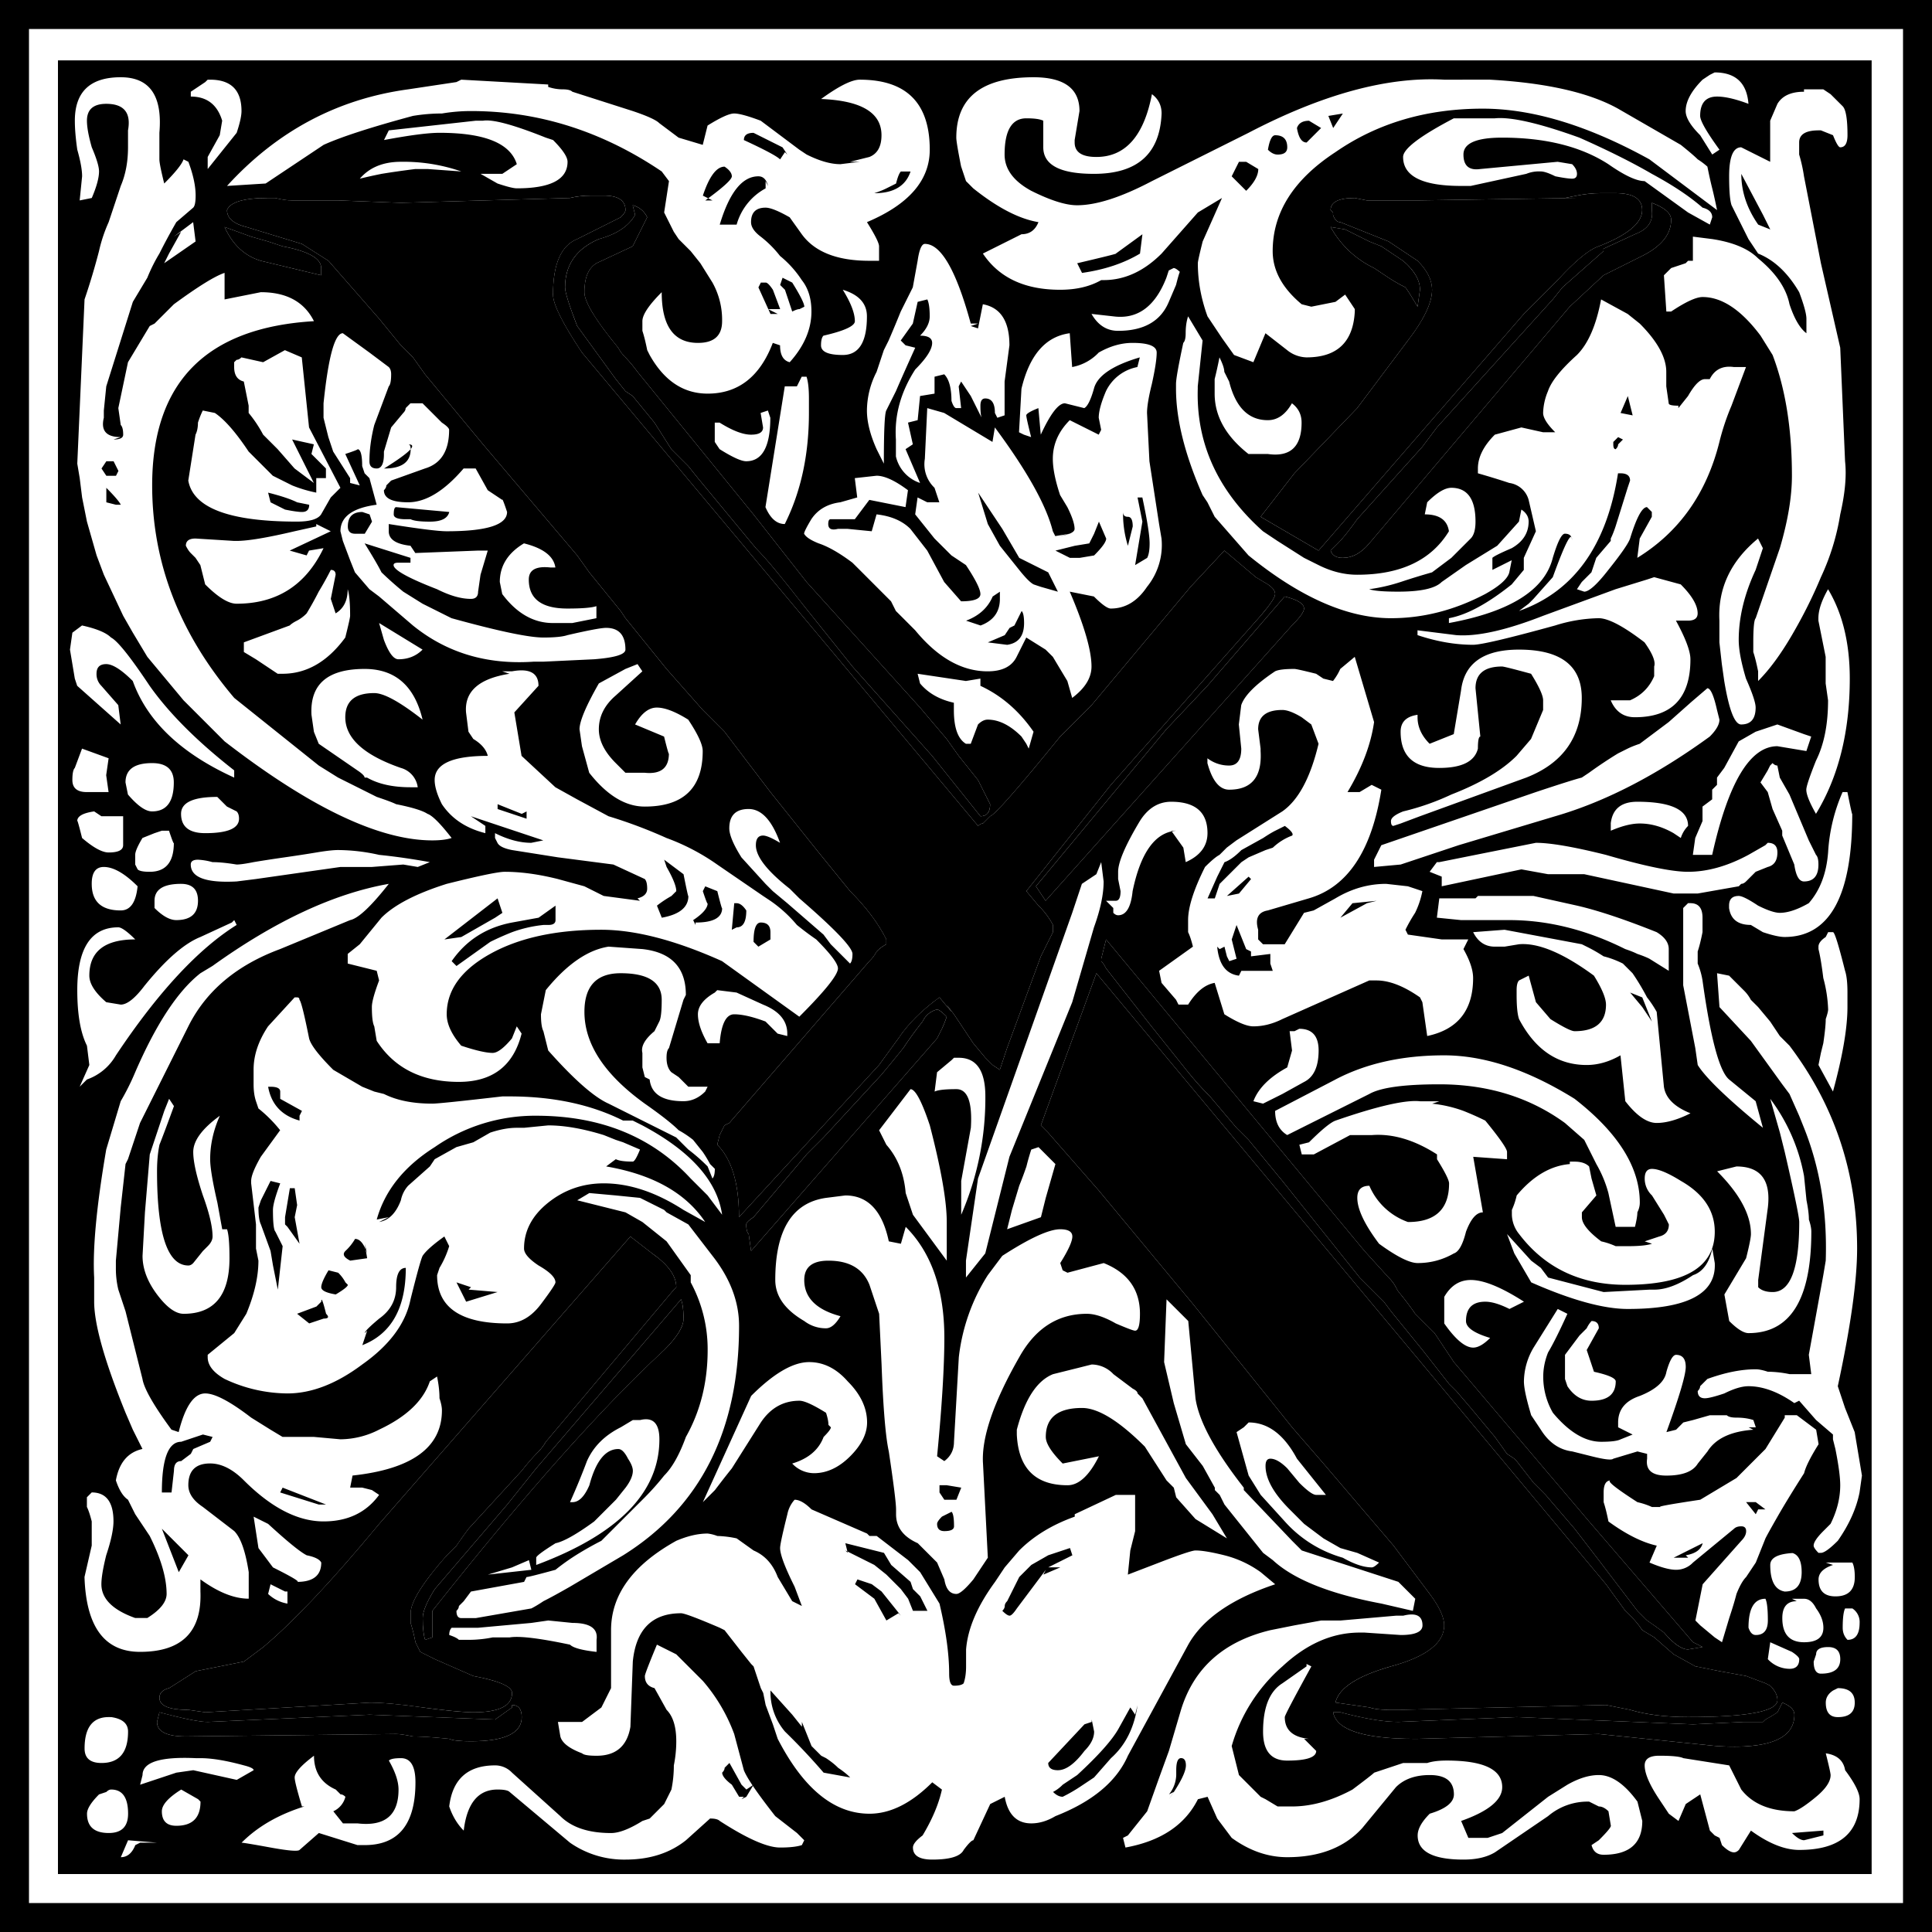 <svg viewBox="0 0 500 500">
  <path class="letter" d="M 231.86 187.28 L 244.99 202.28 L 250.61 209.16 L 253.74 212.28 L 256.86 216.66 L 271.86 234.78 L 296.24 263.53 L 299.36 267.91 L 307.49 277.91 L 308.74 279.78 L 319.36 292.91 L 328.74 303.53 L 334.36 309.16 L 346.24 324.78 L 358.74 340.41 L 366.86 350.41 C 371.03 354.58 374.16 358.74 376.24 362.91 L 376.24 364.16 C 375.312 364.646 374.468 365.277 373.74 366.03 C 373.251 366.959 372.616 367.803 371.86 368.53 L 335.61 410.41 L 334.36 411.03 L 333.11 413.53 L 332.48 416.03 C 336.23 419.79 338.11 426.03 338.11 434.78 L 374.36 395.41 L 379.36 388.53 C 381.86 384.79 385.4 381.24 389.99 377.91 L 393.11 381.66 L 391.86 379.78 L 393.74 382.28 L 398.74 389.78 L 401.86 393.53 L 403.74 395.41 L 405.61 396.66 L 407.49 391.03 L 416.24 367.28 L 419.36 361.03 L 419.36 359.16 C 418.385 357.304 417.119 355.616 415.61 354.16 L 412.48 350.41 L 434.36 322.91 L 473.11 279.16 C 475.61 276.24 476.86 274.36 476.86 273.53 C 476.86 272.7 476.23 271.87 474.98 271.03 L 471.86 269.16 L 463.73 262.28 L 454.98 271.66 L 429.36 302.28 L 421.23 310.41 C 410.4 323.74 404.36 330.61 403.11 331.03 L 401.23 332.91 C 400.82 332.91 400.4 333.11 399.98 333.53 L 297.48 211.03 C 292.48 203.53 289.98 198.53 289.98 196.03 C 289.98 188.12 292.07 183.33 296.23 181.66 L 307.48 176.03 C 308.32 175.2 308.73 174.58 308.73 174.16 C 308.73 171.66 306.86 170.41 303.11 170.41 L 299.98 170.41 C 297.9 170.41 296.03 170.61 294.36 171.03 L 250.61 172.28 L 234.36 171.66 L 222.48 171.66 C 221.24 171.66 219.78 171.46 218.11 171.03 L 216.23 171.03 C 209.98 171.03 206.44 172.08 205.61 174.16 C 205.61 176.24 207.28 177.7 210.61 178.53 L 224.99 182.91 L 231.86 187.28 M 551.86 171.03 L 554.99 171.03 L 513.74 171.66 L 500.6 171.66 L 497.47 171.03 C 493.31 171.03 491.22 172.08 491.22 174.16 L 491.85 174.78 L 491.85 175.41 C 492.27 176.66 492.89 177.29 493.73 177.28 L 506.23 182.28 L 513.73 187.28 C 516.23 189.78 517.47 192.28 517.48 194.78 C 517.48 198.12 515.39 202.49 511.23 207.91 L 498.1 225.41 L 481.85 242.28 L 473.1 253.53 L 488.1 262.28 L 541.23 201.03 L 549.98 192.28 C 554.56 187.28 558.1 184.37 560.6 183.53 C 568.1 180.62 571.85 177.49 571.85 174.16 C 571.85 171.24 569.55 169.79 564.97 169.78 L 561.22 169.78 C 559.14 169.78 557.06 169.99 554.97 170.41 L 551.85 171.03 M 310.6 172.91 L 311.23 175.41 C 309.56 178.33 306.43 180.41 301.85 181.66 C 296.02 184.16 293.1 188.33 293.1 194.16 C 293.1 195.41 294.14 198.74 296.23 204.16 L 306.23 217.91 L 308.73 221.03 L 310.6 222.28 L 316.23 229.16 L 320.6 236.03 L 324.98 240.41 L 327.48 243.53 L 342.48 261.66 C 344.225 263.462 345.893 265.337 347.48 267.28 C 349.56 269.78 352.06 272.91 354.98 276.66 L 367.48 292.28 L 388.1 315.41 L 400.6 331.03 C 402.27 331.03 403.1 329.99 403.1 327.91 L 401.22 324.16 L 399.97 321.66 L 394.97 315.41 L 391.85 311.03 L 384.97 302.91 L 355.6 270.41 L 341.85 252.91 L 311.85 216.03 C 310.891 214.712 309.846 213.459 308.72 212.28 C 307.967 211.552 307.335 210.708 306.85 209.78 C 301.02 202.7 298.1 197.91 298.1 195.41 C 298.1 191.66 299.14 189.16 301.23 187.91 L 310.6 183.53 L 314.35 176.03 C 313.642 174.472 312.261 173.322 310.6 172.91 M 574.35 172.28 L 574.35 174.16 C 574.77 177.08 573.31 179.16 569.97 180.41 L 561.85 184.16 L 561.85 184.78 L 551.22 194.16 L 548.72 197.28 L 518.72 230.41 L 514.97 235.41 L 498.1 254.16 C 496.02 257.08 494.35 259.16 493.1 260.41 L 491.22 262.28 C 491.64 263.53 492.68 264.16 494.35 264.16 C 496.85 264.16 499.15 262.91 501.23 260.41 L 553.1 199.16 L 561.85 191.03 L 571.85 186.03 C 576.85 183.53 579.35 180.41 579.35 176.66 C 579.35 174.99 577.68 173.54 574.35 172.28 M 204.98 178.53 C 207.06 183.12 210.18 186.03 214.35 187.28 L 229.98 191.03 L 229.98 189.16 C 229.98 186.66 226.64 184.79 219.98 183.53 L 216.23 182.28 L 211.85 181.03 L 204.97 178.53 M 491.22 178.53 C 493.767 183.162 497.701 186.879 502.47 189.16 L 506.22 191.66 C 507.627 192.583 509.09 193.418 510.6 194.16 L 511.85 196.03 L 513.73 199.16 L 514.35 194.78 C 514.35 192.28 512.89 189.78 509.97 187.28 L 504.35 183.53 L 501.22 182.28 L 494.97 179.16 L 491.22 178.53 M 479.34 274.16 L 459.34 297.28 L 448.71 308.53 L 414.96 349.16 L 417.46 352.91 L 481.21 281.66 C 483.3 279.58 484.34 278.12 484.34 277.28 C 484.34 276.03 482.67 274.99 479.34 274.16 M 433.11 362.91 L 431.86 367.91 L 431.86 368.53 C 432.28 368.95 432.69 369.58 433.11 370.41 L 444.36 384.78 L 449.36 391.03 L 454.36 397.28 C 456.12 399.466 457.999 401.552 459.99 403.53 L 466.86 411.66 L 469.99 414.78 L 478.74 425.41 L 498.74 450.41 L 504.99 456.66 L 506.86 459.16 L 514.99 469.16 L 521.86 477.91 L 523.74 479.78 L 527.49 484.16 L 530.61 487.91 L 533.74 491.66 L 536.86 496.03 L 538.74 497.28 L 539.36 497.91 L 543.74 503.53 L 546.86 506.66 L 554.36 515.41 L 560.61 523.54 L 570.61 536.66 L 573.11 539.16 C 574.598 540.163 576.059 541.207 577.49 542.29 C 579.99 545.2 582.07 546.66 583.74 546.66 L 587.49 546.03 L 584.99 544.78 L 581.24 540.41 L 558.11 513.53 L 523.11 472.28 L 518.11 464.78 L 514.98 461.66 L 513.11 459.78 C 511.928 458.063 510.677 456.395 509.36 454.78 C 508.849 454.225 508.427 453.595 508.11 452.91 C 507.621 451.982 506.986 451.138 506.23 450.41 L 499.98 443.53 L 433.11 362.91 M 430.61 371.66 L 416.23 411.03 L 418.11 412.91 L 426.86 422.91 L 431.24 427.91 L 455.61 457.28 L 478.74 486.03 L 481.24 489.16 L 489.36 498.53 L 507.49 519.78 L 516.86 532.28 C 519.36 535.62 520.61 538.33 520.61 540.41 C 520.61 544.99 516.03 548.54 506.86 551.04 C 498.11 553.54 493.32 556.66 492.48 560.41 L 501.23 561.66 C 502.48 562.08 504.15 562.29 506.23 562.29 L 509.36 562.29 L 562.49 561.04 L 568.74 562.29 C 572.9 563.54 577.9 564.16 583.74 564.16 C 599.15 564.16 606.86 562.7 606.86 559.78 C 606.86 558.53 606.23 557.28 604.98 556.03 L 603.73 555.41 L 598.73 553.53 L 591.86 552.28 L 585.61 551.03 L 579.98 547.91 L 574.98 543.53 L 571.86 541.66 C 571.13 540.538 570.293 539.49 569.36 538.53 L 567.48 536.66 L 562.48 529.78 L 430.6 371.66 M 355.62 418.54 L 341.87 434.79 C 340.62 435.62 339.99 436.25 339.99 436.66 C 339.99 437.91 340.19 438.75 340.62 439.16 L 341.24 443.54 L 389.37 388.54 L 390.62 386.04 C 391.03 385.21 391.45 384.17 391.87 382.91 C 390.62 381.66 389.78 381.04 389.37 381.04 C 387.709 381.452 386.328 382.602 385.62 384.16 C 383.855 386.38 382.186 388.676 380.62 391.04 C 378.766 393.348 376.889 395.639 374.99 397.91 L 359.99 414.16 L 355.61 418.54 M 310 439.8 L 245 514.17 C 232.92 528.76 222.92 539.38 215 546.05 L 210 549.8 L 197.5 552.3 L 190.63 556.68 C 188.96 557.09 188.13 557.93 188.13 559.18 C 188.13 561.26 190.63 562.3 195.63 562.3 L 200.01 562.93 L 242.51 560.43 C 245.84 560.43 250.42 560.84 256.26 561.68 C 262.5 562.51 266.88 562.93 269.38 562.93 C 276.05 562.93 279.38 561.26 279.38 557.93 C 279.38 556.26 276.05 554.8 269.38 553.55 L 259.38 549.17 L 255.63 547.3 L 254.38 544.8 C 254.063 543.11 253.646 541.44 253.13 539.8 L 253.13 537.3 C 253.13 534.38 256.25 529.38 262.51 522.3 L 265.01 519.8 C 265.84 518.55 266.88 517.1 268.13 515.42 L 281.88 500.42 C 283.058 498.903 284.309 497.445 285.63 496.05 C 286.615 495.138 287.458 494.083 288.13 492.92 L 321.26 453.55 L 321.88 452.92 C 321.88 450.01 319.8 447.09 315.63 444.17 L 310 439.8 M 323.13 456.05 L 285.63 499.8 L 278.13 509.17 L 259.38 531.05 C 257.3 534.38 256.26 536.88 256.26 538.55 C 256.26 541.05 256.46 542.93 256.89 544.18 L 258.76 543.55 L 258.76 536.67 C 282.51 506.67 302.51 484.17 318.76 469.17 C 322.09 465.84 323.76 463.13 323.76 461.05 C 323.76 458.97 323.56 457.3 323.13 456.05 M 188.12 562.93 L 187.5 565.43 C 187.5 567.93 190 569.18 195 569.18 L 249.38 568.55 C 250.21 568.55 251.67 568.75 253.75 569.18 C 255.83 569.18 258.95 569.38 263.13 569.8 C 263.96 570.22 265.83 570.43 268.75 570.43 C 277.5 570.43 281.88 568.34 281.88 564.18 C 281.88 562.09 281.04 561.05 279.38 561.05 L 279.38 561.68 L 275 564.8 L 242.5 563.55 L 200.62 565.43 C 198.54 565.43 194.37 564.59 188.12 562.93 M 608.12 560.43 L 606.87 562.93 C 605.62 563.76 604.58 564.38 603.75 564.8 L 603.12 565.43 L 598.12 565.43 L 585 566.05 L 539.37 564.17 L 508.75 565.42 C 505 565.42 500 564.59 493.75 562.92 L 491.87 562.92 C 492.71 567.51 499.79 569.8 513.12 569.8 L 513.75 569.8 L 560.63 568.55 L 591.25 571.68 C 604.58 572.51 611.25 569.8 611.25 563.55 C 611.25 562.3 610.21 561.25 608.12 560.42" transform="translate(-146.86 -119.79)"/>
  <path d="M146.86 619.79v-500h500v500h-500m7.5-7.5h485v-485h-485v485m7.5-7.5V135.41h469.38v469.38H161.86m6.25-439.38-.63 6.25 3.13-.63c1.25-2.91 1.87-5.2 1.88-6.87 0-1.25-.63-3.33-1.88-6.25-.83-2.92-1.25-5.2-1.25-6.88 0-2.91 1.67-4.37 5-4.37 4.58 0 6.46 2.3 5.63 6.87v4.38c0 3.75-.63 7.08-1.88 10l-3.13 9.37a38.8 38.8 0 0 0-2.5 7.5 175.5 175.5 0 0 1-3.74 12.5l-1.88 42.5.63 3.75.62 5 1.25 6.25 2.5 8.75 1.88 5 5 10.63 2.5 4.37 3.75 6.25 9.37 11.25 10.63 10.63c22.08 17.08 40 25.62 53.75 25.62 2.08 0 3.74-.2 5-.62-2.92-3.75-5-5.83-6.25-6.25-1.25-.83-3.96-1.67-8.13-2.5-.83-.42-2.5-1.04-5-1.88l-10-5-5-3.12-21.88-17.5c-14.16-16.67-21.24-35-21.24-55 0-26.67 13.95-40.83 41.87-42.5-2.5-5-7.08-7.5-13.75-7.5l-9.38 1.87v-6.87c-2.5.83-6.87 3.54-13.12 8.12l-5 5-1.25.63-5.63 9.37-2.5 11.88.63 4.37c.42.42.63 1.25.63 2.5 0 .84-.84 1.25-2.5 1.25l1.87-.62c-3.75 0-5.2-1.67-4.38-5v-1.88l.63-6.25 6.88-21.87 3.75-6.25a43.7 43.7 0 0 1 3.12-6.25c1.25-2.5 2.7-5.2 4.38-8.13l4.37-3.75c.42-.41.63-1.45.63-3.12 0-2.5-.63-5.42-1.88-8.75l-1.25-.63c-.42 1.25-2.08 3.34-5 6.25-.83-3.33-1.25-5.41-1.25-6.25v-6.87c.83-9.58-2.5-14.38-10-14.38-7.92 0-11.88 3.76-11.88 11.25 0 2.09.21 4.59.63 7.5.83 2.92 1.25 5.21 1.25 6.88m28.13-21.88v1.25c4.16 0 6.87 2.09 8.12 6.25l-.63 3.75-3.12 5.63v3.12l7.5-9.37c.83-2.5 1.25-4.37 1.25-5.63 0-5.41-2.7-8.12-8.13-8.12h-.62l-.63.62-3.74 2.5m68.75-2.5-12.5 1.88c-18.34 2.5-33.96 10.83-46.88 25l10-.63 15-10c4.58-2.08 12.3-4.58 23.13-7.5 2.5-.41 5-.62 7.5-.62 2.5-.42 5-.63 7.5-.63 17.5 0 33.95 5.21 49.37 15.63l1.88 2.5-1.25 8.12 2.5 5 1.25 1.88 3.12 3.12 2.5 3.13 3.13 5a19.8 19.8 0 0 1 2.5 10c0 3.75-2.09 5.63-6.25 5.62-6.26 0-9.38-4.37-9.38-13.12-3.33 3.33-5 5.83-5 7.5v2.5c.42 1.25.83 2.92 1.25 5l.63 1.25c3.74 6.67 8.74 10 15 10 7.91 0 13.54-4.37 16.87-13.13l1.88.63c0 2.5.83 3.96 2.5 4.37 3.74-4.16 5.62-8.54 5.62-13.12 0-3.33-.83-6.04-2.5-8.13a27.34 27.34 0 0 0-5.63-6.25 28.33 28.33 0 0 0-5-5c-1.66-1.25-2.5-2.5-2.5-3.75 0-2.5 1.25-3.74 3.75-3.75 1.25 0 3.34.84 6.25 2.5l3.13 4.38c3.33 4.58 9.17 6.88 17.5 6.87h2.5v-3.75c0-.83-1.04-2.91-3.13-6.25 10.84-4.58 16.25-10.83 16.25-18.75 0-12.08-6.04-18.12-18.12-18.12-2.08 0-5.42 1.67-10 5 10.42.42 15.63 3.54 15.63 9.37 0 2.92-1.05 4.8-3.13 5.63l-5 1.25h2.5l-5 .62c-2.5 0-5.42-.83-8.75-2.5l-1.88-1.25-10-7.5c-3.33-1.25-5.62-1.87-6.87-1.87s-3.54 1.04-6.88 3.12l-1.25 5-6.25-1.87-5-3.75c-.83-.83-3.12-1.87-6.87-3.13l-15.63-5c-.41-.41-1.25-.62-2.5-.62s-2.5-.2-3.75-.63v-.62l-22.5-1.25-1.25.62m130.63 21.88 1.25 3.75 1.87 1.87c6.25 5 11.88 7.92 16.88 8.75-.84 2.09-2.3 3.13-4.38 3.13l-10 5c4.17 6.25 10.83 9.38 20 9.37 4.17 0 7.7-.83 10.63-2.5h.62c5.42 0 10.42-2.29 15-6.87l9.38-10.63 6.25-3.75-2.5 5.63-2.5 5.62c-.84 3.34-1.25 5.21-1.25 5.63 0 4.58.83 9.17 2.5 13.75l3.75 5.62 3.12 4.38 5 1.87 3.13-7.5 5.62 4.38a8.3 8.3 0 0 0 5 1.87c7.92 0 12.08-3.95 12.5-11.87v-.63l-2.5-3.75-2.5 1.88-6.25 1.25-2.5-.63c-5-4.16-7.5-8.74-7.5-13.75 0-10 5.42-18.54 16.25-25.62 10.83-7.5 23.54-11.25 38.13-11.25 12.91 0 27.29 4.38 43.12 13.12l17.5 13.13c-.42-2.08-.83-3.96-1.25-5.63-.42-1.66-.83-3.54-1.25-5.62a18.84 18.84 0 0 0-2.5-1.88c-.83-.83-2.3-2.08-4.38-3.75l-16.25-9.37c-7.5-4.17-18.54-6.67-33.12-7.5H520.6c-14.58-.83-31.45 3.75-50.62 13.75l-25 12.5c-7.92 4.17-14.38 6.25-19.38 6.25-2.91 0-6.87-1.25-11.87-3.75-4.58-2.5-6.88-5.62-6.88-9.38 0-6.24 1.88-9.37 5.63-9.37 2.08 0 3.54.2 4.38.62v6.88c0 4.58 4.37 6.88 13.12 6.87 11.25 0 17.08-5.2 17.5-15.62 0-2.08-.83-3.75-2.5-5-2.08 10.83-6.88 16.25-14.38 16.25-3.75 0-5.62-1.25-5.62-3.75v-.63l1.25-7.5c0-5.83-3.96-8.74-11.88-8.75-13.33 0-20 5.21-20 15.63 0 .83.42 3.33 1.25 7.5m191.88-22.5c-2.91 2.92-4.37 5.63-4.37 8.12 0 1.67 1.25 3.76 3.75 6.25l3.13 5 1.87-1.25c-3.33-4.58-5-7.5-5-8.75 0-3.33 1.46-5 4.38-5 2.08 0 4.79.63 8.12 1.88-.42-5.42-3.33-8.12-8.75-8.13l-1.25.63-1.88 1.25m26.25 3.12c-3.33 0-5.62 1.05-6.87 3.13l-1.88 4.37v10.63l-7.5-3.75c-2.08 0-3.12 2.5-3.12 7.5 0 3.75.2 6.25.63 7.5l4.37 8.75 2.5 3.75c4.17 1.67 7.7 5 10.63 10 1.25 3.33 1.87 5.63 1.87 6.87v3.75c-1.67-1.25-3.13-3.74-4.38-7.5-.83-4.16-3.54-8.12-8.12-11.87-2.5-2.5-6.46-4.17-11.88-5l-5-.63v6.25h-1.25l-.62.63-3.75 1.25-1.88 1.87.63 9.38h1.25c3.75-2.5 6.46-3.75 8.13-3.75 5 0 10 3.33 15 10l3.12 5c3.33 8.75 5 19.17 5 31.25 0 5.42-1.04 11.67-3.13 18.75l-6.25 18.12c-.41.42-.62 2.5-.62 6.25v2.5c.42 1.25.83 2.92 1.25 5v2.5c2.92-2.91 5.83-6.87 8.75-11.87 2.92-5 5.42-10 7.5-15a60.79 60.79 0 0 0 5-16.25c1.25-5.42 1.67-10 1.25-13.75l-1.25-29.38-5-21.87-4.38-22.5a40.1 40.1 0 0 0-1.25-5.63v-3.12c0-2.08 1.67-3.12 5-3.13h.63l3.13 1.25c.83 2.09 1.45 3.13 1.87 3.13 1.25 0 1.87-1.04 1.88-3.13 0-4.16-.42-6.66-1.25-7.5l-3.13-3.12-1.88-1.25h-5v.62m-366.25 10-1.24 2.5c6.66-1.25 11.45-1.87 14.37-1.87 11.67 0 18.33 2.7 20 8.12l-3.75 2.5h-5.63l4.38 2.5c2.5.84 4.17 1.25 5 1.25 8.75 0 13.13-2.29 13.13-6.87 0-1.25-1.25-3.12-3.75-5.63l-1.88-.62c-8.33-3.33-13.75-4.8-16.25-4.38h-1.88l-22.5 2.5m275.63-3.12c-8.76 4.58-13.13 7.92-13.13 10 0 5 5 7.5 15 7.5h2.5l14.38-3.13a8.72 8.72 0 0 1 3.75-.62c.83 0 2.08.42 3.75 1.25 2.08.42 3.54.62 4.37.62.83 0 1.25-.41 1.25-1.25 0-.83-.42-1.66-1.25-2.5l-3.75-.62-20 1.87c-2.92.42-4.38-.83-4.38-3.75 0-2.91 3.34-4.37 10-4.37 11.25 0 20.42 2.3 27.5 6.87 4.17 2.92 7.3 4.38 9.38 4.38l11.25 8.12 5.63 3.13.62-1.88c0-1.25-.83-2.08-2.5-2.5-3.33-2.91-7.7-5.83-13.13-8.75-5-2.91-11.25-6.04-18.75-9.37-10.41-3.75-17.7-5.42-21.87-5H523.1m-283.12 15.62c1.67-.41 3.55-.83 5.63-1.25 2.5-.41 5.42-.83 8.75-1.25h3.13l8.75.63a45.56 45.56 0 0 0-15.63-2.5c-4.58 0-8.13 1.46-10.63 4.37m-8.12 21.25 13.13 15 5.62 6.88 3.13 3.12 3.12 4.38 15 18.12 24.38 28.75 3.12 4.38 8.13 10 1.25 1.87 10.62 13.13 9.38 10.62 5.62 5.63 11.88 15.62 12.5 15.63 8.12 10c4.17 4.17 7.3 8.33 9.38 12.5v1.25a9.82 9.82 0 0 0-2.5 1.87 9.8 9.8 0 0 1-1.88 2.5l-36.25 41.88-1.25.62-1.25 2.5-.63 2.5c3.75 3.76 5.63 10 5.63 18.75l36.25-39.37 5-6.88c2.5-3.74 6.04-7.29 10.63-10.62l3.12 3.75-1.25-1.88 1.88 2.5 5 7.5 3.12 3.75 1.88 1.88 1.87 1.25 1.88-5.63 8.75-23.75 3.12-6.25v-1.87a19.63 19.63 0 0 0-3.75-5l-3.13-3.75 21.88-27.5 38.75-43.75c2.5-2.92 3.75-4.8 3.75-5.63 0-.83-.63-1.66-1.88-2.5l-3.12-1.87-8.13-6.88-8.75 9.38-25.62 30.62-8.13 8.13c-10.83 13.33-16.87 20.2-18.12 20.62l-1.88 1.88c-.41 0-.83.2-1.25.62l-102.5-122.5c-5-7.5-7.5-12.5-7.5-15 0-7.91 2.09-12.7 6.25-14.37l11.25-5.63c.84-.83 1.25-1.45 1.25-1.87 0-2.5-1.87-3.75-5.62-3.75h-3.13c-2.08 0-3.95.2-5.62.62l-43.75 1.25-16.25-.62H222.48c-1.24 0-2.7-.2-4.37-.63h-1.88c-6.25 0-9.79 1.05-10.62 3.13 0 2.08 1.67 3.54 5 4.37l14.38 4.38 6.87 4.37m320-16.25h3.13l-41.25.63H500.6l-3.13-.63c-4.16 0-6.25 1.05-6.25 3.13l.63.62v.63c.42 1.25 1.04 1.88 1.88 1.87l12.5 5 7.5 5c2.5 2.5 3.74 5 3.75 7.5 0 3.34-2.09 7.71-6.25 13.13l-13.13 17.5-16.25 16.87-8.75 11.25 15 8.75 53.13-61.25 8.75-8.75c4.58-5 8.12-7.91 10.62-8.75 7.5-2.91 11.25-6.04 11.25-9.37 0-2.92-2.3-4.37-6.88-4.38h-3.75c-2.08 0-4.16.21-6.25.63l-3.12.62m-241.25 1.88.63 2.5c-1.67 2.92-4.8 5-9.38 6.25-5.83 2.5-8.75 6.67-8.75 12.5 0 1.25 1.04 4.58 3.13 10l10 13.75 2.5 3.12 1.87 1.25 5.63 6.88 4.37 6.87 4.38 4.38 2.5 3.12 15 18.13a89.15 89.15 0 0 1 5 5.62c2.08 2.5 4.58 5.63 7.5 9.38l12.5 15.62 20.62 23.13 12.5 15.62c1.67 0 2.5-1.04 2.5-3.12l-1.88-3.75-1.25-2.5-5-6.25-3.12-4.38-6.88-8.12-29.37-32.5-13.75-17.5-30-36.88a36.67 36.67 0 0 0-3.13-3.75 9.76 9.76 0 0 1-1.87-2.5c-5.83-7.08-8.75-11.87-8.75-14.37 0-3.75 1.04-6.25 3.13-7.5l9.37-4.38 3.75-7.5a5.6 5.6 0 0 0-3.75-3.12m263.75-.63v1.88c.42 2.92-1.04 5-4.38 6.25l-8.12 3.75v.62l-10.63 9.38-2.5 3.12-30 33.13-3.75 5-16.87 18.75c-2.08 2.92-3.75 5-5 6.25l-1.88 1.87c.42 1.25 1.46 1.88 3.13 1.88 2.5 0 4.8-1.25 6.88-3.75l51.87-61.25 8.75-8.13 10-5c5-2.5 7.5-5.62 7.5-9.37 0-1.67-1.67-3.12-5-4.38m-377.5 5-5 3.75 1.88-1.25-3.13 5.63-1.25 2.5 8.13-5.63-.63-5m8.13 1.25c2.08 4.59 5.2 7.5 9.37 8.75l15.63 3.75v-1.87c0-2.5-3.34-4.37-10-5.63l-3.75-1.25-4.38-1.25-6.88-2.5m286.25 0a25.29 25.29 0 0 0 11.25 10.63l3.75 2.5a40.6 40.6 0 0 0 4.38 2.5l1.25 1.87 1.88 3.13.62-4.38c0-2.5-1.46-5-4.38-7.5l-5.62-3.75-3.13-1.25-6.25-3.12-3.75-.63m-114.38 29.38-1.25 2.5-1.87 5.62a22.18 22.18 0 0 0-2.5 10c0 2.92.83 6.26 2.5 10l1.88 3.75c0-8.33.2-12.91.62-13.75l2.5-5c1.25-2.91 2.92-6.66 5-11.25l-2.5-.62-1.25-1.25 3.13-4.38 1.25-5.62 2.5-.63c.41.84.62 2.3.62 4.38 0 1.67-.83 3.33-2.5 5 2.08 0 3.12.62 3.13 1.87 0 1.67-1.46 3.96-4.38 6.88-3.75 5.83-5.42 11.87-5 18.12v4.38a9.46 9.46 0 0 0 6.25 6.87l-3.75-8.75 1.88-1.25-1.25-5.62 2.5-.63.62-6.25 3.75-.62v-4.38l2.5-.62c1.25 1.25 1.87 3.54 1.88 6.87.41 1.25.83 1.88 1.25 1.88h1.25l-.63-5.63.63-1.25 2.5 3.75 3.12 6.25c-.42-.41-.63-1.66-.63-3.75 0-1.25.42-1.87 1.25-1.87 1.67 0 2.5 1.25 2.5 3.75l.63 1.25 1.88-.63v-8.75l1.25-9.37c0-6.25-2.3-9.8-6.88-10.63l-1.25 6.25-1.88-.62 1.88-.63h-1.88c-3.75-13.75-7.7-20.62-11.87-20.62-.83 0-1.46 1.46-1.88 4.37l-1.25 6.88-3.12 6.25a337.8 337.8 0 0 1-3.13 7.5m71.88-16.25c-2.92 7.5-7.5 10.83-13.75 10l-5.63-.63c1.67 2.92 3.96 4.38 6.88 4.38 6.67 0 11.04-2.5 13.13-7.5l1.87-4.38c.83-3.33 1.25-4.37 1.25-3.12-.83-.83-1.46-1.25-1.88-1.25l-1.25.62-.62 1.88m-83.75 3.12c2.08 3.34 3.12 6.05 3.13 8.13 0 1.25-2.71 2.5-8.13 3.75-.42.42-.63 1.25-.63 2.5 0 1.67 1.88 2.5 5.63 2.5 4.17 0 6.25-3.33 6.25-10 0-3.33-2.08-5.62-6.25-6.88m196.25 2.5c-1.25 6.67-3.33 11.46-6.25 14.38-4.17 3.75-6.67 6.88-7.5 9.37a15.34 15.34 0 0 0-1.25 5.63c0 1.25 1.04 2.92 3.13 5h-3.13l-5.63-1.25-6.87 1.87c-2.92 2.92-4.38 5.84-4.38 8.75v1.25c2.92.84 5.63 1.67 8.13 2.5a6.02 6.02 0 0 1 5 4.38l1.88 8.12-3.13 6.88v3.12l-3.13 3.75c-6.25 5-11.66 7.92-16.25 8.75v1.25c15.84-2.91 24.8-8.54 26.88-16.87 1.25-4.17 2.3-6.25 3.13-6.25 1.25 0 1.87.62 1.87 1.87 0-2.91-1.67.21-5 9.38l-5 5.62-1.25 1.25-2.5 1.88c14.17-5 22.7-16.88 25.63-35.63h.62c1.67 0 2.5.63 2.5 1.88l-.63 1.87-3.12 10c-.42 1.25-.83 2.3-1.25 3.13v.62l-3.75 4.38-1.25 3.75-2.5 2.5-1.25 1.87 1.88.63c1.25 0 3.33-1.87 6.25-5.63 3.33-4.16 5.2-6.87 5.62-8.12 1.67-5.42 3.12-8.12 4.38-8.13l1.25 1.25v1.25l-3.13 5.63-.63 5c10.84-6.67 17.92-16.67 21.25-30a61.75 61.75 0 0 1 3.13-9.38l3.75-10h-3.13c-2.91-.41-5 .63-6.25 3.13h-1.25c-1.25 0-2.7 1.46-4.37 4.37l-2.5 3.13v-.63c-1.67 0-2.5-.2-2.5-.62l-.63-4.38v-3.75c0-3.74-2.29-7.91-6.87-12.5l-3.13-2.5-6.87-3.75m-106.88 4.38c-.42 1.25-.63 2.7-.63 4.37 0 1.25-.2 2.09-.62 2.5-1.25 5.84-1.88 9.38-1.88 10.63v1.25c0 7.92 2.3 17.08 6.88 27.5l1.25 1.87 1.88 3.75 8.75 10c13.33 10.84 25.62 16.25 36.87 16.25 8.33 0 16.46-2.08 24.38-6.25 3.74-2.08 5.83-3.95 6.25-5.62l.62-3.13-5 2.5v-3.12c.42-.42 2.08-1.25 5-2.5 2.92-1.67 4.37-3.96 4.38-6.88 0-1.25-.63-2.29-1.88-3.12l-.63 3.12-5.62 6.25-8.13 5-6.25 4.38c-1.66 1.67-5.41 2.5-11.25 2.5-3.75 0-6.25-.2-7.5-.63a46.27 46.27 0 0 0 8.13-1.87c2.5-.83 5.2-1.67 8.13-2.5l5-3.75 5-5c.83-.83 1.25-2.3 1.25-4.38 0-5.83-2.09-8.74-6.25-8.75-1.67 0-3.76 1.25-6.25 3.75l-.63 3.13c3.75 0 5.83 1.46 6.25 4.37-4.58 7.5-12.5 11.25-23.75 11.25-3.33 0-6.67-.83-10-2.5l-3.75-1.87-6.88-4.38-3.75-2.5c-11.66-10.41-17.29-22.7-16.87-36.87v-.63l1.25-11.87-3.75-6.25m-223.75 22.5v3.75l1.25 5 1.25 3.75 4.38 6.87v1.25l2.5.63-3.75-8.13c2.5-.83 3.54-1.25 3.12-1.25.83 0 1.25 1.46 1.25 4.38l.63 1.87 1.25 1.25 1.87 6.88c-6.25.83-9.38 3.13-9.37 6.87l.62 2.5 1.88 5 1.25 3.13 3.75 4.37 2.5 1.88 8.75 7.5c8.74 7.08 19.16 10.2 31.25 9.37h2.5l13.12-.62c5.42-.42 8.12-1.25 8.13-2.5 0-3.75-1.67-5.62-5-5.63-1.25 0-4.59.63-10 1.88-1.25.42-3.34.62-6.25.62-3.76 0-11.67-1.66-23.75-5l-7.5-3.75-5-3.12a88.67 88.67 0 0 1-5.63-5c-.83-1.67-2.3-4.17-4.37-7.5l11.87 3.75v1.25h-3.12c-.84 0-1.25.2-1.25.62 0 1.25 3.74 3.34 11.25 6.25 3.33 1.67 6.24 2.5 8.75 2.5 1.25 0 1.87-.62 1.87-1.87l.63-4.38 1.87-6.25h-2.5l-16.25.63-1.25-1.88c-3.75-.41-5.63-1.66-5.62-3.75v-1.87c7.91 1.25 12.91 1.88 15 1.87 10.41 0 15.62-1.66 15.62-5-.83-2.5-1.25-3.54-1.25-3.12l-3.75-2.5-3.13-5.63h-3.12c-5 5.84-9.8 8.76-14.38 8.75-4.16 0-6.25-1.04-6.24-3.12.41-.42.62-.83.62-1.25l1.25-1.25 8.75-3.13c4.17-1.25 6.25-4.58 6.25-10 0-.41-.63-1.04-1.88-1.87l-5-5h-3.12l-1.25 1.25c0 .42-.2.83-.62 1.25l-3.13 3.75-1.87 6.25v.62c0 2.5-.63 3.76-1.88 3.75-1.25 0-1.88-.62-1.87-1.87 0-2.92.41-6.04 1.25-9.38l3.75-10c.41-.41.62-1.45.62-3.12 0-.83-.2-1.46-.62-1.88l-5-3.75-6.88-5c-2.08 0-3.75 6.05-5 18.13m180.62-3.75-.63 11.25 1.26.62 1.87.63c-.83-3.33-1.25-5.2-1.25-5.63 0-.41 1.04-1.04 3.13-1.87l.62 6.87c2.5-5.41 4.58-8.12 6.25-8.12l5 1.25c.83-.42 1.67-2.08 2.5-5 .83-3.33 4.8-6.04 11.88-8.13l-.63 2.5a11.38 11.38 0 0 0-8.13 6.25c-1.24 2.92-1.87 5.21-1.87 6.88l.63 3.12-.63 1.25-7.5-3.75c-2.92 2.92-4.38 6.26-4.38 10 0 2.5.63 5.63 1.88 9.38l1.88 3.12c1.25 2.5 1.87 4.38 1.87 5.63 0 .83-1.25 1.46-3.75 1.87l2.5-.62-3.75.62-.63-1.25c-1.66-6.66-6.66-15.62-15-26.87l-.62 3.75h-1.88 1.88l-12.5-7.5-4.38-1.25-.62 13.12a8.4 8.4 0 0 0 2.5 7.5l1.25 3.75h-3.13l-2.5-1.25-.62 4.38 5 6.25 4.38 4.37 3.75 2.5c2.5 3.76 3.74 6.26 3.75 7.5 0 1.25-1.67 1.88-5 1.88l-4.38-5-4.38-8.13-4.37-5.62c-2.08-2.08-5-3.33-8.75-3.75l-1.25 4.37-6.25-.62h-2.5c-1.67.42-2.5 0-2.5-1.25 0-.83.2-1.25.63-1.25h6.25l3.75-5 9.37 1.87.63-4.37c-3.34-2.5-6.05-3.75-8.13-3.75l-5.63.62.63 5-4.38 1.25c-3.33.42-5.83 1.88-7.5 4.38-1.24 2.08-1.87 3.33-1.87 3.75.42.83 1.67 1.67 3.75 2.5 2.5.83 5.42 2.5 8.75 5l1.88 1.87 8.12 8.13 1.25 2.5 1.88 1.87 3.12 3.13c5.83 7.08 12.08 10.62 18.75 10.62 3.75 0 6.25-1.25 7.5-3.75l2.5-5 5 3.13 1.88 1.87 1.87 3.13 1.88 3.12 1.25 4.38c3.33-2.5 5-5.2 5-8.13 0-4.16-1.88-10.62-5.63-19.37l6.25 1.25c2.08 2.08 3.54 3.13 4.38 3.12 3.74 0 6.87-1.87 9.37-5.62a17.19 17.19 0 0 0 3.75-12.5l-.63-3.75-2.5-16.25-.62-12.5c0-1.67.42-4.17 1.25-7.5.83-3.75 1.25-6.46 1.25-8.13 0-1.66-2.08-2.5-6.25-2.5-2.92 0-5.83.84-8.75 2.5a12.58 12.58 0 0 1-6.88 3.75l-.62-8.75c-6.25.84-10.42 5.63-12.5 14.38m-201.25-1.88 1.25 6.25v1.88a32.82 32.82 0 0 1 3.75 5.62l3.75 3.75 4.38 5 5 3.75-5.63-11.25 5.63 1.25-.63 2.5 3.75 3.75v2.5h-2.5v3.75a35.44 35.44 0 0 1-6.25-1.87l-5-2.5-6.25-6.25c-3.33-5-6.25-8.33-8.75-10l-3.12-.63c-.42.84-.84 1.88-1.25 3.13 0 1.25-.21 2.3-.63 3.12l-1.87 11.88c1.25 7.08 10.62 10.62 28.12 10.62 3.33 0 5.42-.62 6.25-1.87l2.5-4.38 2.5-2.5-8.12-15.62-1.88-18.13-4.37-1.87-5.63 3.12-5.62-1.25c-.42.42-.84.63-1.25.63l-.63.62v1.25c0 2.09.83 3.34 2.5 3.75m252.5-6.25c-.42 2.09-.83 3.96-1.25 5.63v3.75c0 5.83 2.92 11.04 8.75 15.62h5c5.83.84 8.75-1.87 8.75-8.12 0-2.08-.83-3.75-2.5-5-1.67 2.92-3.75 4.38-6.25 4.37-5 0-8.33-3.33-10-10l-1.25-2.5c0-.83-.42-2.08-1.25-3.75m-108.12 5-1.25 2.5h-3.13l-5 31.25c1.25 2.92 2.92 4.38 5 4.38 4.17-8.33 6.25-17.92 6.25-28.75v-3.75c0-2.5-.2-4.37-.62-5.63h-1.25m-21.25 11.88h-1.25v5l1.25 1.87c3.33 2.09 5.62 3.13 6.88 3.13 4.16 0 6.24-3.75 6.25-11.25l-.63-1.88-1.88.63.63 3.75c0 1.25-1.04 1.88-3.13 1.87-2.08 0-4.79-1.04-8.12-3.12m-104.38 26.25v.62l-5.62 1.25c-7.09 1.67-12.09 2.5-15 2.5h-.63l-10-.62c-1.67 0-2.5.62-2.5 1.87.42.84.83 1.46 1.25 1.88l1.25 1.25 1.25 1.87 1.25 5c3.33 3.34 6.04 5 8.13 5 10.41 0 17.91-4.79 22.5-14.37l-3.75.62-.63 1.25-4.37-1.25 10.62-5-3.75-1.87m53.75 5c-4.17 2.5-6.25 5.83-6.25 10l.63 3.12c3.74 5 8.12 7.5 13.12 7.5h5l6.25-1.25v-3.12c-1.25.42-3.75.62-7.5.62-6.67 0-10-2.5-10-7.5 0-2.5 1.87-3.54 5.63-3.12h1.25c-.42-2.92-3.13-5-8.13-6.25m319.38-1.25c-7.08 5.83-10.42 12.92-10 21.25v5.62l.63 5.63.62 4.37c1.25 7.5 2.7 11.25 4.38 11.25 2.5 0 3.74-1.45 3.75-4.37 0-1.25-.84-3.75-2.5-7.5-1.25-4.17-1.88-7.5-1.88-10 0-5.83 1.46-11.88 4.38-18.13l1.87-5.62-1.25-2.5m-365 13.12c0 2.92-1.04 5-3.12 6.25l-1.25-3.75 1.25-6.25c0-.83-.42-1.25-1.25-1.25a84.6 84.6 0 0 1-3.13 5.63 84.6 84.6 0 0 1-3.12 5.62 9.74 9.74 0 0 1-2.5 1.88c-.84.42-1.46.83-1.88 1.25l-11.87 4.37v2.5l3.12 1.88 5.63 3.75h1.25c6.24 0 11.66-3.12 16.25-9.38.83-3.33 1.25-5.2 1.25-5.62 0-3.33-.21-5.62-.63-6.88m338.12-3.12-1.88.62-8.12 2.5-18.75 6.88c-9.58 3.75-17.08 5.42-22.5 5l-10-1.25v1.25c5 1.67 9.8 2.5 14.38 2.5 2.08 0 9.16-1.67 21.25-5a39.6 39.6 0 0 1 11.25-1.88c2.5 0 6.45 2.09 11.87 6.25 2.08 2.92 2.92 5 2.5 6.25v2.5c-1.25 2.92-3.33 5-6.25 6.25h-5c1.25 2.92 3.33 4.38 6.25 4.38 9.58 0 14.38-5 14.38-15 0-2.08-1.25-5.42-3.75-10h3.12c1.67 0 2.5-.63 2.5-1.88 0-2.08-1.46-4.58-4.38-7.5l-6.87-1.87m45 3.12c-1.67 2.92-2.5 5.42-2.5 7.5v.63l1.88 9.37v6.88l.62 4.37c0 6.26-1.04 11.46-3.13 15.63-1.66 4.17-2.5 6.67-2.5 7.5 0 1.25.84 3.33 2.5 6.25 5.84-9.58 8.75-21.25 8.75-35 0-9.17-1.87-16.88-5.62-23.13m-140.62 1.88-20 23.12-10.63 11.25-33.75 40.63 2.5 3.75 63.75-71.25c2.09-2.08 3.13-3.54 3.13-4.38 0-1.25-1.67-2.29-5-3.12m-311.25 7.5-2.5 1.87-.62 4.38 1.25 7.5.62 1.87 11.25 10-.62-5-4.38-5a4.24 4.24 0 0 1-1.25-3.12c0-1.67.83-2.5 2.5-2.5s3.96 1.46 6.88 4.37c3.74 10.42 12.5 18.75 26.25 25v-1.87c-9.59-7.5-16.88-14.8-21.88-21.88-5-7.5-8.33-11.66-10-12.5-1.25-1.25-3.75-2.29-7.5-3.12m76.88-.63 1.25 4.38c1.25 3.33 2.5 5 3.75 5 2.5 0 4.58-.83 6.25-2.5l-11.25-6.88m271.88 31.25c-2.09-2.08-3.13-4.37-3.13-6.87v-.63c-2.92.42-4.38 1.88-4.38 4.38 0 6.25 3.34 9.38 10 9.37 5.84 0 9.17-1.66 10-5 0-2.08.21-3.12.63-3.12l-1.25-12.5c0-3.75 2.3-5.62 6.88-5.63.41 0 2.91.63 7.5 1.88 2.08 3.33 3.12 5.63 3.12 6.87v2.5l-3.13 7.5-3.75 4.38c-3.75 3.75-9.37 7.08-16.87 10a64.68 64.68 0 0 1-12.5 4.38c-2.08.83-3.13 1.66-3.13 2.5 0 .83.21 1.24.63 1.24l1.88-.62 5-1.88 27.5-10c9.58-3.74 14.37-10.62 14.37-20.62 0-8.33-5.42-12.5-16.25-12.5-9.17 0-14.17 3.54-15 10.62l-1.88 11.25-6.25 2.5m-19.37-22.5-3.75 3.13a14.54 14.54 0 0 1-1.88 3.12l-2.5-.62-1.87-1.25c-3.33-.83-5.2-1.25-5.63-1.25-2.5 0-4.16.2-5 .62-5 3.34-7.91 6.26-8.75 8.75l-.62 5 .63 6.25c0 2.92-1.05 4.38-3.13 4.38a9.14 9.14 0 0 1-5.63-1.88v1.25c1.25 4.59 3.13 6.88 5.63 6.88 5.83 0 8.54-3.33 8.13-10v-.63l-.63-5c0-3.33 2.08-5 6.25-5 1.25 0 2.92.63 5 1.88l2.5 1.87 1.88 5c-2.09 8.76-5.21 14.59-9.38 17.5l-11.88 7.5-2.5 1.88-1.87 1.87c-.83.42-2.08 1.46-3.75 3.13-2.92 5.83-4.38 10.42-4.38 13.75v3.12c.42.84.84 2.09 1.25 3.75l-8.75 6.25.63 3.13 3.75 4.37.63 1.25h2.5c2.08-3.33 4.37-5.2 6.87-5.62l2.5 8.12c3.33 2.09 5.83 3.13 7.5 3.13 2.5 0 5-.63 7.5-1.88l22.5-10h1.88c3.33 0 7.08 1.46 11.25 4.38l.62 1.25 1.25 8.75c7.92-1.67 11.88-6.67 11.88-15 0-2.08-.84-4.58-2.5-7.5l1.25-2.5h-6.88l-8.75-1.25-.63-1.25a40.75 40.75 0 0 1 2.5-4.38 22.34 22.34 0 0 0 1.88-5.62l-1.88-.63-1.87-.62-5.63-.63c-4.58 0-8.95 1.25-13.12 3.75l-5.63 3.13-2.5.62-5 8.13h-5.62l-1.25-1.25v-2.5c-.83-2.92 0-4.58 2.5-5l10.63-3.13c10-2.91 16.25-12.29 18.75-28.12l-2.5-1.25-3.13 1.87h-3.13c3.75-6.24 6.05-12.29 6.88-18.12l-5-16.88m-188.75 3.13-6.88 3.75c-3.33 5.83-5 9.8-5 11.87l.63 4.38 1.88 6.87c4.58 5.84 9.37 8.76 14.37 8.75 10 0 15-4.79 15-14.37 0-1.67-1.25-4.37-3.75-8.13-3.33-2.08-6.04-3.12-8.13-3.12-2.08 0-3.95 1.46-5.62 4.37l7.5 3.13c.83 3.33 1.25 4.8 1.25 4.37 0 3.76-2.08 5.42-6.25 5h-5l-2.5-2.5c-2.92-2.91-4.38-5.83-4.38-8.75 0-3.33 1.46-6.24 4.38-8.75l6.88-6.25-1.25-1.87-3.13 1.25m-80.63 16.25 1.26 3.12 10 6.88c1.25.83 1.87 1.46 1.87 1.87h.63c2.91 1.67 6.66 2.5 11.25 2.5h1.87a6.02 6.02 0 0 0-4.37-5c-9.59-3.33-14.38-7.7-14.38-13.12 0-4.17 2.5-6.25 7.5-6.25 2.5 0 6.67 2.3 12.5 6.87-2.08-8.74-7.08-13.12-15-13.12-9.58 0-14.17 3.96-13.75 11.87l.63 4.38m48.75-15.63 1.87.63c-7.92 1.25-11.67 4.58-11.25 10l.63 5 1.25 1.87c2.08 1.25 3.33 2.71 3.75 4.38-9.17 0-13.75 2.08-13.75 6.25 0 1.67.62 3.75 1.87 6.25 2.5 3.75 6.25 6.25 11.25 7.5v-1.88l-3.75-2.5 18.75 6.25-3.13.63c-2.91 0-6.04-.83-9.37-2.5v1.25l.63 1.25c.41.83 1.66 1.46 3.75 1.87l11.87 1.88 14.38 1.87 8.12 3.75c.42.42.63 1.25.63 2.5s-.84 2.09-2.5 2.5l.62.63-9.38-1.25-5-2.5-6.87-1.88c-5-1.25-9.58-1.87-13.75-1.87-1.67 0-6.67 1.04-15 3.12-7.92 2.5-13.54 5.42-16.88 8.75l-5.62 6.88-3.12 2.5v2.5l7.5 1.87.62 2.5c-1.25 3.34-1.88 5.63-1.87 6.88 0 2.5.2 4.17.62 5l.63 3.75c4.58 7.08 11.66 10.62 21.25 10.62 8.74 0 14.16-4.16 16.25-12.5l-1.25-1.87-1.25 3.12c-2.09 2.5-3.76 3.76-5 3.75-1.67 0-4.38-.62-8.13-1.87-2.5-2.92-3.75-5.62-3.75-8.13 0-6.24 3.75-11.45 11.25-15.62s17.08-6.25 28.75-6.25c8.75 0 19.17 2.7 31.25 8.12l20 14.38c6.67-6.67 10-10.83 10-12.5 0-1.25-1.88-3.75-5.63-7.5a76.28 76.28 0 0 1-5-3.75 34.22 34.22 0 0 0-6.87-6.25l-1.88-1.25-11.87-8.13a56.53 56.53 0 0 0-13.13-6.87 125.43 125.43 0 0 0-15-5.63l-8.12-4.37-5.63-3.13-8.75-8.12-1.87-11.25 6.25-6.88c0-3.33-2.3-4.58-6.88-3.75h-2.5m108.13 3.13c2.08 2.5 5 4.17 8.75 5v1.87c0 4.59 1.04 7.5 3.12 8.75h1.25l1.88-5c.83-.83 1.66-1.25 2.5-1.25 2.91 0 5.83 1.46 8.75 4.38l1.25 1.87.62 1.25 1.25-4.37c-3.75-5.42-8.33-9.37-13.75-11.88v-1.87l-3.75.62-12.5-1.87.63 2.5m199.38 5-5.63 5-7.5 5.62c-1.25.42-2.3.84-3.13 1.25l-2.5 1.25a114.43 114.43 0 0 0-7.5 5l-1.87 1.25c-1.67.42-5.63 1.67-11.88 3.75l-40 13.75-1.87 3.75v1.88l6.88-.63 15-5 25-7.5c12.91-3.74 26.25-10.62 40-20.62 1.66-1.67 2.5-3.12 2.5-4.38l-.63-2.5c-.83-3.74-1.67-5.62-2.5-5.62l-4.38 3.75m22.5 5.62-5.62 1.88-4.38 2.5-3.75 6.87-1.87 2.5v1.88l-1.25 1.25v2.5l-2.5 1.87v3.75l-1.88 4.38-.62 4.37h5c4.17-18.75 9.8-28.12 16.88-28.12l7.5 1.25 1.25-3.75-1.88-.63-6.88-2.5m-431.88 17.5-.62-4.37.63-4.38-6.88-2.5-1.87 5c-.42.42-.63 1.46-.63 3.13 0 2.08 1.25 3.13 3.75 3.12h5.63m5 .63c2.5 2.92 4.58 4.38 6.25 4.37 3.74 0 5.62-2.5 5.62-7.5 0-3.33-1.88-5-5.62-5-4.59 0-6.88 1.67-6.88 5l.63 3.13m424.38-6.25-1.88 3.12 1.88 2.5 1.25 4.38 2.5 5.62v1.25l3.12 7.5c.42 2.92 1.25 4.38 2.5 4.38 2.5 0 3.75-1.46 3.75-4.38 0-1.25-.2-2.08-.63-2.5l-1.87-3.75-5-11.87-2.5-4.38-.63-3.12c-.41 0-.83-.2-1.25-.63l-.62.63-.63 1.25m-398.75 9.37-2.5-2.5c-6.25 0-9.37 1.46-9.37 4.38 0 3.33 2.08 5 6.25 5 5.83 0 8.75-1.25 8.75-3.75 0-.83-.2-1.46-.62-1.88l-2.5-1.25m418.12-3.75a45.28 45.28 0 0 0-3.75 15.63c-.42 5.42-2.09 9.8-5 13.12-2.92 1.67-5.42 2.5-7.5 2.5-1.25 0-3.13-.62-5.63-1.87-2.5-1.67-4.17-2.5-5-2.5-1.67 0-2.5.83-2.5 2.5v.62c.42 2.92 2.3 4.38 5.63 4.38l3.12 1.87c2.5.84 4.37 1.25 5.63 1.25 11.66 0 17.5-10.62 17.5-31.87 0 .42-.42-1.46-1.25-5.63h-1.25M433.1 352.91l1.88 1.87v1.25c.42.42.83.63 1.25.63 2.08 0 3.33-2.08 3.75-6.25 2.08-10 5.83-15.2 11.25-15.63h-1.25l3.13 4.38.62 3.75c3.75-1.67 5.62-4.17 5.63-7.5 0-5.42-3.13-8.12-9.38-8.13-3.33 0-6.04 1.67-8.13 5-3.75 6.26-5.62 10.63-5.62 13.13v1.87l.63 3.13c0 1.67-.42 2.5-1.25 2.5h-2.5m-261.88-23.13c-2.92.42-4.38 1.25-4.38 2.5 0-.41.42 1.05 1.25 4.38 2.92 2.5 5.2 3.75 6.88 3.75 2.5 0 3.74-.63 3.75-1.88v-7.5h-5.63l-1.87-1.25m392.5 3.13v1.87c2.91-1.25 5.41-1.87 7.5-1.87 2.91 0 5.83.83 8.75 2.5l1.87 1.25a7.82 7.82 0 0 1 1.88-3.13c0-4.16-4.38-6.24-13.13-6.25-4.17 0-6.46 1.88-6.88 5.63m-225 8.75 6.25 6.87 1.88 1.88 3.75 3.12 9.38 8.13 1.87 2.5 5 5c.42-.42.63-1.25.63-2.5 0-1.67-4.59-6.46-13.75-14.38l-2.5-2.5c-5.84-4.58-8.76-8.33-8.75-11.25 0-1.66.62-2.5 1.87-2.5.83 0 2.3.63 4.38 1.88-2.09-5.83-4.8-8.75-8.13-8.75-3.33 0-5 1.67-5 5 0 1.67 1.04 4.17 3.13 7.5m-150-6.88-1.88.63-3.12 1.25c-1.25 2.08-1.88 3.54-1.88 4.37v2.5l.63 1.25c.41.42 1.45.63 3.12.63 4.17 0 6.25-2.5 6.25-7.5 0 .42-.42-.63-1.25-3.13h-1.87m69.37 8.13c-4.58-.83-8.96-1.46-13.13-1.88a49.1 49.1 0 0 0-10.62-1.25c-1.25 0-3.13.21-5.62.63-2.5.42-5.21.83-8.13 1.25-2.92.42-5.63.83-8.12 1.25-2.09.42-3.55.62-4.38.62-2.5-.41-4.58-.62-6.25-.62a17.16 17.16 0 0 0-3.75-.63c-1.25 0-1.88.42-1.87 1.25 0 3.34 3.95 4.8 11.87 4.38l5-.63 21.88-3.12h8.12l8.13-.63 3.75.63 3.12-1.25m341.25-1.88c-5.42 2.92-10.63 4.38-15.63 4.38-4.16 0-11.25-1.46-21.25-4.38-8.33-2.08-14.37-3.12-18.12-3.12l-15.63 3.12-9.37 1.88h1.25-1.88l-1.87 2.5 3.13 1.25v2.5l20.62-4.38 6.88 1.25h9.37l23.13 5h6.25l10.62-1.87.63-.63c.41 0 .83-.2 1.25-.62l2.5-2.5 3.12-1.25c1.67-.42 2.5-1.67 2.5-3.75 0-1.67-.83-2.5-2.5-2.5l-.63.62-4.37 2.5m-416.88 8.13c-3.33-3.33-6.25-5-8.75-5-2.08 0-3.13 1.46-3.12 4.37 0 4.59 2.5 6.88 7.5 6.88 2.5 0 3.95-2.08 4.37-6.25m249.38-6.25-1.25 3.12-3.75 2.5-2.5 7.5-24.38 68.75-3.12 21.25v4.38l5-6.25 6.25-25 16.25-40 5.63-19.38c1.66-4.58 2.5-8.54 2.5-11.87l-.63-5m-245 11.87c2.08 2.09 3.96 3.13 5.63 3.13 3.74 0 5.62-1.67 5.62-5 0-2.92-1.46-4.37-4.37-4.38-4.59 0-6.88 1.46-6.88 4.38v1.87m60.63-6.25c-14.17 2.5-29.38 9.59-45.63 21.25l-3.12 1.88c-5.84 4.58-11.46 13.12-16.88 25.62a62.22 62.22 0 0 1-3.75 7.5l-3.75 12.5c-2.5 14.59-3.54 25.63-3.12 33.13v6.25c0 5.83 2.7 15.42 8.12 28.75l1.88 4.37 2.5 5c-3.76.84-6.05 3.55-6.88 8.13.83 2.5 1.87 4.17 3.13 5l1.87 3.75 3.75 5.62c2.92 5.84 4.37 10.84 4.38 15 0 2.09-1.67 4.17-5 6.25h-3.13c-5.83-2.08-8.75-5-8.75-8.75 0-1.66.42-4.16 1.25-7.5 1.25-3.74 1.87-6.66 1.88-8.75 0-5-1.88-7.5-5.63-7.5l-1.25 1.25v2.5c.42.84.83 2.09 1.25 3.75v6.25l-1.87 8.13c.41 12.92 5.2 19.38 14.37 19.38 10.83 0 16.04-5.21 15.63-15.63v-3.13c4.58 3.34 8.74 5 12.5 5v-6.87c-.84-5.42-2.09-8.96-3.75-10.63l-8.13-6.25c-2.5-1.66-3.75-3.54-3.75-5.62 0-3.75 1.87-5.62 5.63-5.63 2.91 0 5.83 1.46 8.75 4.38 7.08 7.08 13.95 10.62 20.62 10.62 6.25 0 11.04-2.29 14.38-6.87l-1.88-1.25-2.5-.63h-3.12l.62-3.12c15.42-1.67 23.13-7.3 23.13-16.88 0-.83-.21-1.87-.63-3.12 0-1.67-.2-3.54-.63-5.63l-1.87 1.25c-1.67 5-6.04 9.17-13.13 12.5a22.19 22.19 0 0 1-10 2.5l-6.87-.62h-8.12l-3.13-1.88-5-3.12c-5.42-4.17-9.38-6.25-11.87-6.25-2.92 0-5.21 3.33-6.88 10l-1.87-.63c-4.59-6.24-7.09-10.62-7.5-13.12l-4.38-17.5-1.87-5.63a23.2 23.2 0 0 1-.63-5.62v-1.88l1.25-13.75 1.25-11.25.63-1.25 3.12-9.37 12.5-25c4.58-9.17 12.5-15.83 23.75-20l18.13-7.5c2.08-.42 5.41-3.54 10-9.38m281.25 3.75h-9.38l-.63 5 6.25.63h12.5c10 0 20 2.5 30 7.5 1.25.42 2.3.83 3.13 1.25 1.25.42 2.3.83 3.13 1.25l5 3.12v-5.62c0-1.67-1.05-3.12-3.13-4.38-8.33-3.33-15.2-5.62-20.63-6.87l-11.25-2.5h-14.37l-.63.62m53.75 2.5v20l3.13 16.25.63 4.38c2.08 3.33 7.7 8.75 16.87 16.25l-1.88-6.88-6.87-5.62c-2.5-2.08-4.8-10.63-6.88-25.63a19.47 19.47 0 0 0-1.25-4.37 2077.87 2077.87 0 0 1 0-3.13c.42-1.25.84-2.91 1.25-5v-3.75c0-2.5-1.04-3.74-3.12-3.75h-.63l-1.25 1.25m-398.12 20c-2.5 3.34-4.58 5-6.24 5l-3.75-.62c-2.92-2.5-4.38-4.8-4.38-6.88 0-6.24 3.96-9.37 11.88-9.37-2.09-2.08-3.55-3.12-4.38-3.13-7.08 0-10.62 5.42-10.62 16.25 0 6.26.83 11.05 2.5 14.38l.62 5-2.5 5.62 1.88-1.87a13.97 13.97 0 0 0 7.5-6.25c10.83-16.25 21.25-27.5 31.25-33.75l-.63-1.25-.62.62-8.13 3.75c-4.17 1.67-8.96 5.84-14.37 12.5m351.88-14.37-8.13.62c1.25 2.5 3.12 3.76 5.63 3.75h2.5l3.75-.62c5-.42 11.45 2.3 19.37 8.12 2.08 3.34 3.12 5.84 3.13 7.5 0 4.59-2.71 6.88-8.13 6.88-.83 0-2.92-1.04-6.25-3.13l-3.75-4.37-1.88-6.88-2.5 1.25c-.41.42-.62 1.25-.62 2.5v1.25c0 2.92.2 5 .63 6.25 4.16 7.92 10 11.88 17.5 11.88 2.91 0 5.83-.83 8.75-2.5l1.25 11.87c2.91 3.76 5.62 5.63 8.12 5.63 2.5 0 5.42-.83 8.75-2.5-4.17-1.67-6.46-3.96-6.88-6.88l-1.87-19.37a28.36 28.36 0 0 0-2.5-3.75 61.5 61.5 0 0 0-3.75-6.25l-2.5-2.5a24.51 24.51 0 0 0-5-1.88 41.04 41.04 0 0 0-4.38-2.5l-1.25-.62-20-3.75m83.13 1.87c-1.25.84-1.88 1.67-1.88 2.5v.63c.42 1.67.84 4.17 1.25 7.5a35.16 35.16 0 0 1 1.25 8.12c0 .42-.2 1.25-.62 2.5 0 1.25-.2 3.34-.63 6.25l-.62 2.5-.63 3.13 3.75 6.87c2.5-9.16 3.75-16.45 3.75-21.87v-3.75c0-2.5-.2-4.37-.62-5.63-1.67-6.66-2.7-10-3.13-10h-1.25l-.62 1.25m-186.25.63-1.25 5v.62c.42.42.83 1.05 1.25 1.88l11.25 14.37 5 6.25 5 6.25a75.86 75.86 0 0 0 5.63 6.25l6.87 8.13 3.13 3.12 8.75 10.63 20 25 6.25 6.25 1.87 2.5 8.13 10 6.87 8.75 1.88 1.87 3.75 4.38 3.12 3.75 3.13 3.75 3.12 4.37 1.88 1.25.62.63 4.38 5.62 3.12 3.13 7.5 8.75 6.25 8.13 10 13.12 2.5 2.5a98.7 98.7 0 0 1 4.38 3.13c2.5 2.91 4.58 4.37 6.25 4.37l3.75-.63-2.5-1.25-3.75-4.37-23.13-26.88-35-41.25-5-7.5-3.13-3.12-1.87-1.88a77.2 77.2 0 0 0-3.75-5 7.25 7.25 0 0 1-1.25-1.87 9.83 9.83 0 0 0-1.88-2.5l-6.25-6.88-66.87-80.62m-128.75 1.87c-5.42.84-10.83 4.59-16.25 11.25l-1.25 6.25c0 2.09.2 3.55.63 4.38l1.25 5c6.66 7.5 11.87 12.08 15.62 13.75l17.5 8.75c.83.83 1.87 1.88 3.13 3.12a47.02 47.02 0 0 1 5 4.38l1.25 3.12c.41-.41.62-1.25.62-2.5l-1.25-1.25a30.85 30.85 0 0 0-1.88-3.12l-2.5-3.13a26.57 26.57 0 0 0-3.75-2.5c-1.66-1.66-4.58-3.95-8.75-6.87-10.41-7.5-15.62-15.42-15.62-23.75 0-6.67 3.12-10 9.38-10 7.08 0 10.62 2.3 10.62 6.87 0 2.92-.2 4.8-.63 5.63l-1.25 2.5c-2.5 2.08-3.54 3.96-3.12 5.62v3.75l.63 2.5 1.25.63c.41 3.75 3.33 5.63 8.75 5.62 2.08 0 3.95-.83 5.62-2.5l.63-1.25h-5l-2.5-2.5-1.88-1.25c-.83-.83-1.25-2.08-1.25-3.75 0-1.25.2-2.08.63-2.5l3.75-12.5.62-1.25c0-7.08-3.75-11.04-11.25-11.87l-8.75-.63m126.25 6.88-14.38 39.37 1.88 1.88 8.75 10 4.38 5 24.37 29.37 23.13 28.75 2.5 3.13 8.12 9.37 18.13 21.25 9.37 12.5c2.5 3.34 3.75 6.05 3.75 8.13 0 4.58-4.58 8.13-13.75 10.63-8.75 2.5-13.54 5.62-14.38 9.37l8.75 1.25c1.25.42 2.92.63 5 .63h3.13l53.13-1.25 6.25 1.25c4.16 1.25 9.16 1.87 15 1.87 15.41 0 23.12-1.46 23.12-4.38 0-1.25-.63-2.5-1.88-3.75l-1.25-.62-5-1.88-6.87-1.25-6.25-1.25-5.63-3.12-5-4.38-3.12-1.87a20.58 20.58 0 0 0-2.5-3.13l-1.88-1.87-5-6.88L430.6 371.66m161.25 8.75 8.13 8.75 8.13 11.25 1.87 2.5 2.5 5.63 1.25 3.12c4.17 10.42 6.04 21.88 5.63 34.38l-.63 3.75-3.75 20.62.63 5h-5.63a28.94 28.94 0 0 0-5.63-.62c-1.25-.42-2.29-.63-3.12-.63-3.75 0-7.92.84-12.5 2.5l-1.88 1.88c0 .42-.2.83-.62 1.25 0 1.25.63 1.88 1.88 1.87.83 0 2.5-.41 5-1.25 2.5-1.25 4.58-1.87 6.25-1.87 3.74 0 7.7 1.46 11.87 4.37l1.25-.62 4.38 5 4.37 3.75v1.25l.63 2.5c.83 4.17 1.25 7.3 1.25 9.37 0 3.34-.84 6.67-2.5 10l-1.88 1.88c-1.67 1.67-2.5 2.92-2.5 3.75 0 .42.42 1.04 1.25 1.88h.63c.83 0 2.29-1.05 4.37-3.13 2.92-4.17 4.8-8.33 5.63-12.5l.62-4.38-1.88-11.25-2.5-6.25-1.87-5.62c3.33-15.42 5-27.3 5-35.63 0-19.58-5.83-37.08-17.5-52.5l-2.5-2.5-2.5-3.75-3.13-3.75-1.87-1.87a9.83 9.83 0 0 0-1.88-2.5l-3.75-3.75-3.12-.63.63 8.75m-260-3.75c-2.92 1.67-4.38 3.55-4.38 5.63s.83 4.58 2.5 7.5h3.13c.41-5 1.66-7.5 3.75-7.5 2.08 0 4.79.62 8.12 1.87l3.13 3.13 2.5.62v-.62c0-3.33-2.09-5.83-6.25-7.5l-6.88-3.13-5-.62-.63.62m-115.62 8.75c-2.5 3.76-3.75 7.5-3.74 11.25v3.75c0 1.67.2 3.13.62 4.38l.63 1.87a35.5 35.5 0 0 1 5.62 5.63l-5 6.87c-1.67 2.92-2.5 5-2.5 6.25v.63l1.25 10.62v6.25l.63 3.13c0 4.17-1.05 8.75-3.13 13.75l-3.13 5-6.87 5.62v.63c0 2.08 1.46 3.96 4.38 5.62a38.48 38.48 0 0 0 16.25 3.75c6.24 0 12.7-2.5 19.37-7.5 7.08-5 11.25-10.62 12.5-16.87 1.67-6.67 2.7-10.42 3.13-11.25.83-1.25 2.7-2.92 5.62-5l1.25 2.5a24.54 24.54 0 0 1-2.5 5.62l-.63 1.88c0 8.33 6.05 12.5 18.13 12.5 3.33 0 6.25-1.67 8.75-5s3.75-5.2 3.75-5.63c0-1.25-1.46-2.7-4.38-4.37-2.5-1.67-3.75-3.12-3.75-4.38 0-4.58 2.09-8.54 6.25-11.87 4.17-3.33 8.96-5 14.38-5 6.67 0 13.54 2.3 20.63 6.87l5.62 3.13c-5-7.5-13.54-12.3-25.63-14.38l2.5-1.87c.84.42 2.3.62 4.38.62.42 0 1.04-1.04 1.88-3.12l-4.38-1.88-1.88-.62-3.12-1.25c-5.42-1.67-10.2-2.5-14.38-2.5l-6.25.62h2.5-4.37c-2.08 0-4.38.42-6.88 1.25l-4.37 2.5-4.38 1.25-5.62 3.13-1.25 1.87-5.63 5a7.94 7.94 0 0 0-1.87 3.75c-1.25 3.34-3.13 5.21-5.63 5.63l2.5-1.25-3.12.62c2.08-7.5 7.08-13.75 15-18.75a45.48 45.48 0 0 1 26.25-8.12c16.67 0 30 5.42 40 16.25l3.13 3.12 1.25 1.25 3.75 5c-1.25-8.74-8.13-16.45-20.63-23.12l-2.5-1.25h-2.5c-8.33-4.17-18.13-6.25-29.38-6.25h-1.87c-10.83 1.25-16.88 1.88-18.13 1.87-5 0-9.16-.83-12.5-2.5l-2.5-.62-3.12-1.25-7.5-4.38c-3.75-3.74-5.83-6.45-6.25-8.12-1.25-6.25-2.08-9.58-2.5-10 0-.42-.2-.63-.63-.63h-.62l-6.88 7.5m139.39 33.13-13.75 16.25c-1.25.83-1.88 1.46-1.88 1.87 0 1.25.2 2.09.63 2.5l.62 4.38 48.13-55 1.25-2.5c.41-.83.83-1.87 1.25-3.13-1.25-1.25-2.09-1.87-2.5-1.87a5.6 5.6 0 0 0-3.75 3.12 98.17 98.17 0 0 0-5 6.88 449.2 449.2 0 0 1-5.63 6.87l-15 16.25-4.38 4.38m125-31.88.63 5-1.25 4.38c-4.58 2.5-7.5 5.42-8.75 8.75l2.5.62 5-2.5 5.63-3.12c2.5-1.25 3.74-3.96 3.75-8.13 0-3.74-1.67-5.62-5-5.62l-1.25.62h-1.25m-91.25 10.63-.63 5c.83-.42 2.7-.63 5.63-.63 2.91 0 4.16 3.34 3.75 10l-2.5 13.75v8.75a75.98 75.98 0 0 0 6.25-30.62c0-6.67-2.3-10-6.88-10h-1.25l-.63.62-3.75 3.13m103.13 1.87-15.63 8.13c0 2.92 1.04 5 3.13 6.25l3.75-1.88 17.5-8.75c2.91-1.66 8.95-2.5 18.12-2.5 12.5 0 23.33 3.34 32.5 10l5 4.38 3.13 6.25a31.27 31.27 0 0 1 3.12 7.5l1.88 8.75h5c.41-1.67.62-2.92.62-3.75.42-.83.63-1.67.63-2.5 0-9.17-5.63-18.13-16.88-26.88-12.08-7.5-23.33-11.25-33.75-11.25-10.83 0-20.2 2.09-28.13 6.25M374.37 412.3l1.88 3.75c2.92 3.33 4.58 7.5 5 12.5l1.88 5.62 8.75 11.88v-10c0-5.42-1.46-13.75-4.38-25-2.08-6.25-3.75-9.37-5-9.38l-8.13 10.63m-183.75-8.13-1.25 3.13-3.75 11.25-1.25 15-.62 11.25c0 3.33 1.25 6.67 3.75 10s4.8 5 6.88 5c7.91 0 11.87-4.8 11.87-14.38 0-3.74-.2-6.24-.63-7.5h-1.25l-1.25-6.87c-1.25-5.42-1.87-9.17-1.87-11.25 0-3.75.83-7.5 2.5-11.25-4.58 3.33-6.88 6.46-6.88 9.37 0 2.5.84 6.26 2.5 11.25 1.67 4.59 2.5 8.13 2.5 10.63 0 .83-.41 1.67-1.25 2.5l-1.25 1.25-2.5 3.12c-.41.42-.83.63-1.25.63-5.41 0-8.12-8.12-8.12-24.38 0-2.5.2-4.79.63-6.87.83-2.08 2.08-5.42 3.75-10l-1.25-1.88m301.88 5.63c-1.25.42-3.55 2.3-6.88 5.62l-2.5.63.63 2.5h3.12l9.38-5h5.62c5.42-.42 11.04 1.25 16.88 5v1.25c2.08 3.33 3.12 5.42 3.12 6.25 0 6.67-3.54 10-10.63 10a17.03 17.03 0 0 1-10-9.38c-2.08 0-3.12 1.05-3.12 3.13 0 2.92 1.87 6.88 5.63 11.87 4.58 3.34 7.91 5 10 5 3.33 0 6.45-.83 9.37-2.5 1.25-.41 2.3-2.29 3.13-5.62 1.25-3.33 2.7-5 4.37-5l-2.5-14.38 8.75.63v-1.88c0-.83-1.88-3.54-5.63-8.12a75.02 75.02 0 0 0-5.62-2.5 33.58 33.58 0 0 0-8.13-1.88l1.88-.62h-5c-3.75-.42-11.04 1.25-21.88 5m112.5-5.63 2.5 8.75 1.25 5c2.5 10.84 3.75 16.88 3.75 18.13 0 12.08-2.29 18.12-6.87 18.12-1.67 0-2.92-.41-3.75-1.25v-1.87l2.5-18.75c.83-7.08-1.88-10.63-8.13-10.63l-5 1.25c5.84 5.84 8.75 11.25 8.75 16.25 0 .84-.41 2.92-1.25 6.25l-5.62 9.38 1.25 6.87c2.08 2.09 3.75 3.13 5 3.13 10.83 0 16.25-8.75 16.25-26.25 0-.83-.2-1.87-.63-3.13 0-1.25-.2-2.91-.62-5l-.63-6.25a47.51 47.51 0 0 0-8.75-20M413.75 417.3a59.3 59.3 0 0 0-1.25 4.37 96.73 96.73 0 0 1-1.87 5l-1.88 6.25-1.25 5 8.75-3.12 1.25-5 2.5-8.75-4.37-4.38-1.88.63m139.38 3.12v.63c-5 .42-9.58 3.13-13.75 8.12a19.47 19.47 0 0 1-1.25 3.75v1.25a8.3 8.3 0 0 0 1.88 5c6.67 8.76 15.83 13.13 27.5 13.13 15.42 0 23.13-4.58 23.13-13.75 0-5.42-2.92-9.8-8.75-13.13-3.34-2.08-5.84-3.12-7.5-3.12-1.25 0-1.88.83-1.88 2.5a6 6 0 0 0 1.88 4.37l3.12 5 .63 1.25.62 1.25c0 1.67-.83 2.71-2.5 3.13l-3.75 1.25 1.88.62c-1.25.42-3.34.63-6.25.63H565a19.4 19.4 0 0 0-3.75-1.25c-3.33-2.5-5-4.58-5-6.25v-1.25l3.75-4.38-1.25-4.37-.63-3.13c-.83-.83-2.08-1.25-3.75-1.25h-1.25m-256.88 10 12.5 3.13 4.38 2.5 3.13 2.5 3.12 2.5 6.25 8.75v1.87a36.35 36.35 0 0 1 4.38 17.5c0 8.34-1.88 15.84-5.63 22.5-1.67 4.59-3.54 7.92-5.63 10a68.26 68.26 0 0 1-5 5.63l-5.62 5.62-5.63 5.63a84.65 84.65 0 0 0-5.62 3.13 56.83 56.83 0 0 0-6.25 4.37c-4.58 1.25-7.08 1.88-7.5 1.88l-.63 1.25-13.75 2.5-1.87 2.5-1.25 1.25c0 .41-.2.83-.63 1.25 0 1.25.42 1.87 1.25 1.87H270l14.38-2.5c.83-.42 1.87-1.04 3.13-1.88 1.66-.83 3.95-2.08 6.87-3.75l13.75-8.12c20-12.5 30-32.3 30-59.38 0-6.24-2.3-12.29-6.88-18.12l-6.25-8.13-5.62-3.12-.63-.63-6.25-3.12-6.25-.63-6.87-.62-3.13 1.87m64.38-.62c-8.75 1.25-13.13 8.33-13.13 21.25 0 4.17 2.5 7.7 7.5 10.62a9.14 9.14 0 0 0 5.63 1.88c1.25 0 2.5-1.04 3.75-3.13-6.25-1.66-9.38-4.79-9.38-9.37 0-3.33 2.09-5 6.25-5 5.42 0 8.96 2.08 10.63 6.25l2.5 7.5.63 13.12c.41 11.25 1.04 18.75 1.87 22.5 1.25 8.34 1.87 13.34 1.88 15v1.25c0 3.34 1.87 5.84 5.62 7.5l5 5 1.88 4.38c.41 2.5 1.45 3.75 3.12 3.75.83 0 2.3-1.25 4.38-3.75l3.75-5.63-1.25-24.37c-.42-6.67 2.7-15.83 9.37-27.5 4.17-7.5 10-11.25 17.5-11.25 2.08 0 4.58.83 7.5 2.5 2.92 1.25 4.58 1.88 5 1.87.83 0 1.25-1.45 1.25-4.37 0-6.25-3.13-10.63-9.38-13.13l-9.37 2.5-1.25-.62-.63-1.88c2.09-3.33 3.13-5.62 3.13-6.87s-1.04-1.87-3.13-1.88c-2.91 0-7.91 2.3-15 6.88l-3.75 5a50.11 50.11 0 0 0-7.5 21.25l-1.25 21.87c0 2.09-.83 3.76-2.5 5l-1.87-1.25c1.25-12.91 1.87-23.12 1.88-30.62 0-12.5-3.34-22.08-10-28.75l-1.25 4.37-3.13-.62c-1.67-7.92-5.42-11.88-11.25-11.88l-5 .63m-50.63 10-65 74.37c-12.08 14.59-22.08 25.21-30 31.88l-5 3.75-12.5 2.5-6.87 4.38c-1.67.41-2.5 1.25-2.5 2.5 0 2.08 2.5 3.12 7.5 3.12l4.38.63 42.5-2.5c3.33 0 7.91.41 13.75 1.25 6.24.83 10.62 1.25 13.12 1.25 6.67 0 10-1.67 10-5 0-1.67-3.33-3.13-10-4.38l-10-4.38-3.75-1.87-1.25-2.5a43.24 43.24 0 0 0-1.25-5v-2.5c0-2.92 3.12-7.92 9.38-15l2.5-2.5c.83-1.25 1.87-2.7 3.12-4.38l13.75-15a58.84 58.84 0 0 1 3.75-4.37 13.41 13.41 0 0 0 2.5-3.13l33.13-39.37.62-.63c0-2.91-2.08-5.83-6.25-8.75l-5.63-4.37m226.88-.63 1.88 5 4.38 7.5c10.41 4.59 18.75 6.88 25 6.88 15.41 0 22.91-3.96 22.5-11.88l-.63-3.75c-.83 3.76-2.5 6.05-5 6.88-3.75 2.5-7.08 3.75-10 3.75h-1.25l-11.88.62-14.37-3.75-1.88-2.5-2.5-1.87-6.25-6.88m-16.25 16.25v6.88c2.92 4.17 5.42 6.25 7.5 6.25 1.25 0 2.71-.83 4.38-2.5-4.17-1.25-6.25-2.7-6.25-4.38 0-3.33 1.67-5 5-5 1.67 0 3.75.63 6.25 1.88l3.75-1.88c-5.83-3.74-10.42-5.62-13.75-5.62-2.92 0-5.2 1.46-6.88 4.37m-197.5.63-37.5 43.75-7.5 9.37-18.75 21.88c-2.08 3.33-3.12 5.83-3.12 7.5 0 2.5.2 4.38.63 5.63l1.87-.63v-6.88c23.75-30 43.75-52.5 60-67.5 3.33-3.33 5-6.04 5-8.12 0-2.08-.2-3.75-.63-5m125.63 0-.63 16.25 2.5 10.62 3.13 10.63 4.37 5.62 3.13 5.63v.62l1.25 1.25 1.25 2.5 2.5 3.13 5 6.25 2.5 3.13 2.5 1.87c5.41 5 14.79 8.75 28.12 11.25l8.13 1.88.62-3.13-3.13-3.13-1.25-1.25-25-8.12-2.5-2.5-12.5-13.13v-.62c-7.5-9.58-11.66-17.3-12.5-23.13l-1.87-20-5.63-5.62m101.25 2.5-6.25 10a17.5 17.5 0 0 0-2.5 8.75c0 1.67.63 4.58 1.88 8.75l2.5 3.75c2.08 3.33 4.8 5.2 8.13 5.62l5 1.25c3.33.84 5.2 1.05 5.62.63l6.25-1.88 2.5.63v1.25c-.42 2.92 1.25 4.38 5 4.37 4.17 0 6.87-1.04 8.13-3.12l2.5-3.13c2.08-3.33 6.04-5.2 11.87-5.62l-1.25-.63h1.88l-.63-1.87c-1.25-.42-2.7-.63-4.38-.63-1.25 0-2.08-.2-2.5-.62h-4.37l-4.38 1.25-2.5.62-1.87 1.88-2.5.62c3.33-9.16 5-14.79 5-16.87 0-2.08-.83-3.12-2.5-3.13-.83 0-1.67 1.46-2.5 4.38-.42 2.5-2.7 4.58-6.88 6.25-3.75 1.25-5.62 3.54-5.62 6.87v1.25l3.75 1.88-3.13 1.25c-.83.42-2.5.62-5 .62-4.16 0-8.33-2.5-12.5-7.5a18.58 18.58 0 0 1-2.5-9.37c0-2.08.42-4.17 1.25-6.25 1.25-2.08 2.92-5.42 5-10l-2.5-1.25m1.88 18.12.63 1.88c1.66 2.5 3.74 3.75 6.25 3.75 4.16 0 6.24-1.67 6.25-5 0-.83-1.88-1.67-5.63-2.5l-1.88-5.63 3.13-5.62c0-1.25-.63-1.87-1.88-1.88a7.25 7.25 0 0 0-1.25 1.88l-1.87 1.87-3.75 5v6.25m-210.62 4.38-12.5 27.5 3.13-3.13c1.25-1.66 2.7-3.54 4.37-5.62l7.5-11.88c2.5-3.74 5.83-5.62 10-5.62 1.25 0 3.54 1.04 6.88 3.12.41 1.25.62 2.3.62 3.13l.63.62c0 .42-.63 1.25-1.88 2.5-1.25 3.34-3.96 5.63-8.13 6.88a7.77 7.77 0 0 0 5.63 2.5c3.33 0 6.46-1.46 9.38-4.38 2.91-2.91 4.37-5.83 4.37-8.75 0-3.74-1.67-7.29-5-10.62-2.92-3.33-6.25-5-10-5-4.17 0-9.17 2.92-15 8.75m85.63-7.5-7.5 1.87c-4.17 1.67-7.3 6.46-9.38 14.38v1.25c.42 8.75 4.8 13.12 13.13 13.12 2.91 0 5.62-2.5 8.12-7.5l-9.38 1.88c-2.91-2.92-4.37-5.2-4.37-6.88 0-5 3.12-7.5 9.38-7.5 4.16 0 9.58 3.34 16.25 10l5.62 8.75 1.88 1.88.62 2.5 5 5.62 8.13 5-3.75-6.25-6.88-9.37-11.25-20.63-1.25-1.25c0-.41-.42-.83-1.25-1.25l-5-3.75a7.77 7.77 0 0 0-5.63-2.5l-2.5.63m-116.25 13.75-3.12 1.87c-4.17 2.09-7.08 5-8.75 8.75-1.25 3.34-2.7 6.88-4.38 10.63h.63c1.67 0 3.12-1.46 4.38-4.38 1.66-6.24 4.16-9.37 7.5-9.37.83 0 1.66.83 2.5 2.5.83 1.25 1.25 2.3 1.25 3.12 0 1.25-.63 2.71-1.88 4.38l-2.5 3.12-5.63 5.63c-4.58 3.33-7.91 5.2-10 5.63-3.33 2.08-5 3.33-5 3.75v1.87c21.25-7.92 31.88-18.75 31.88-32.5 0-4.17-1.67-5.83-5-5h-1.88m298.13-.63-5 8.13-7.5 7.5-9.38 5.62c-8.33 1.25-11.67 1.88-10 1.88h-2.5a19.4 19.4 0 0 0-3.75-1.25c-5.83-3.75-8.13-5.62-6.88-5.63-1.25 0-1.87 1.05-1.87 3.13v2.5c.42 1.25.83 2.92 1.25 5 4.58 3.33 8.75 5.42 12.5 6.25l-1.88 4.38c2.92 1.25 5.21 1.87 6.88 1.87a6 6 0 0 0 4.38-1.88l10.62-8.75c.42-.41 1.04-.62 1.88-.62.83 0 1.25.42 1.25 1.25 0 .83-.42 1.67-1.25 2.5l-10 11.25-1.88 9.38 1.25 1.25 3.75 3.12 1.88 1.25 1.87-6.25c.83-2.5 1.46-4.58 1.88-6.25.83-2.08 1.66-3.54 2.5-4.38l2.5-3.75 2.5-6.25c.41-.83 1.45-2.7 3.12-5.62 1.67-2.92 3.96-6.67 6.88-11.25.41-1.67 1.66-4.17 3.75-7.5l-.63-3.75-5-3.75h-3.13v.62m-140 2.5-1.87 1.25 3.13 11.25 3.12 5 6.25 6.88a31.7 31.7 0 0 0 15 9.38c2.92 1.66 5.42 2.5 7.5 2.5.42 0 1.04-.42 1.88-1.25l-5.63-2.5-4.38-1.25-4.37-2.5-5-3.75-3.75-3.75c-4.17-4.17-6.25-7.92-6.25-11.26 0-1.25.42-1.87 1.25-1.87 1.25 0 2.7.83 4.38 2.5l3.12 3.75c2.08 2.08 3.54 3.13 4.38 3.12h2.5l-7.5-9.37c-3.34-6.25-7.5-9.37-12.5-9.38l-.63.63-.63.62m-28.12 17.5h-5l-10.63 5v.63c-5.83 2.08-10.62 5-14.37 8.75l-3.75 4.38-2.5 3.75c-4.58 6.25-7.08 12.08-7.5 17.5v4.37c0 1.67-.2 3.13-.63 4.38-.41.41-1.25.62-2.5.62-.83 0-1.25-1.04-1.25-3.13 0-5-.83-11.04-2.5-18.12l-5-8.13-3.12-3.12-8.13-6.25h-1.87l-.63-.63-14.37-6.25c-1.67-1.66-3.13-2.5-4.38-2.5a7.92 7.92 0 0 0-1.87 3.75c-1.25 5-1.88 7.92-1.88 8.75 0 1.67 1.25 5 3.75 10l1.88 5-2.5-1.25-3.75-6.25c-1.25-3.33-3.33-5.62-6.25-6.87l-4.38-3.13a26.85 26.85 0 0 0-5-.62 10.2 10.2 0 0 0-2.5-.63c-2.5 0-5.2.63-8.12 1.88-11.25 6.25-16.88 13.96-16.88 23.13v15l-2.5 5-5 3.75h-6.25l.63 3.75c.42 1.66 2.3 3.12 5.63 4.37.41.42 1.66.63 3.75.63 5 0 7.91-2.5 8.75-7.5l.62-16.88c.83-8.33 5-12.5 12.5-12.5.83 0 4.17 1.25 10 3.75l1.25.63 4.38 5.62 2.5 3.13.62.62 1.25 3.75.63 1.88.62 1.25.63 3.12 1.87 5 1.25 3.75c6.67 12.92 14.58 19.38 23.75 19.38 5.42 0 10.83-2.71 16.25-8.13l2.5 1.88c-.83 3.75-2.5 7.7-5 11.87-1.67 1.25-2.5 2.3-2.5 3.13 0 2.08 1.67 3.12 5 3.12 4.58 0 7.3-.83 8.13-2.5 1.25-1.67 2.08-2.5 2.5-2.5l4.37-9.38 3.75-1.87c.83 4.58 3.12 6.88 6.88 6.88 2.08 0 4.16-.63 6.25-1.88 9.58-3.75 15.83-8.96 18.75-15.63l15.62-28.75c3.75-6.66 11.25-11.87 22.5-15.62l-3.75-3.13a27.5 27.5 0 0 0-9.38-4.37c-3.33-.83-5.83-1.25-7.5-1.25-.83 0-3.95 1.04-9.37 3.13l-8.13 3.12.63-6.25 1.25-5v-9.38M212.5 512.3l1.25 8.13 1.88 2.5 1.87 2.5c5 2.5 7.08 3.75 6.25 3.75 4.17 0 6.25-1.67 6.25-5-.42-.84-1.67-1.46-3.75-1.88-1.67-.83-5-3.54-10-8.13l-3.75-1.87m71.25 11.25-4.38 1.88-6.25 1.87 11.25-1.25-.62-2.5m322.5-1.88h6.25c-5 0-7.5 1.05-7.5 3.13 0 4.17 1.25 6.46 3.75 6.88 2.92 0 4.37-1.67 4.38-5 0-2.92-.84-4.59-2.5-5h-4.38m13.13 2.5 1.87.62c-2.5.83-3.75 2.08-3.75 3.75 0 2.92 1.46 4.38 4.38 4.38 3.33 0 5-1.67 5-5 0-1.67-.21-2.92-.63-3.75h-6.88m-398.12 10.62v-3.13h-.62l-3.75-1.87-.63 2.5a9.5 9.5 0 0 0 5 2.5m378.13 6.25c.41 1.25 1.04 1.88 1.87 1.88 2.08 0 3.12-1.25 3.13-3.75 0-2.92-.21-4.8-.63-5.63-2.92 0-4.38 2.5-4.38 7.5m11.25-7.5 1.25.63c-2.5 0-3.75 1.45-3.75 4.37 0 4.17 1.88 6.25 5.63 6.25 3.33 0 5-1.25 5-3.75 0-1.67-.63-3.33-1.88-5-.83-1.67-1.87-2.5-3.12-2.5h-3.13m13.75 2.5c-.41.83-.62 2.5-.62 5 0 1.25.42 2.3 1.25 3.13 2.08 0 3.12-1.46 3.13-4.38a4.2 4.2 0 0 0-1.88-3.75h-1.88m-361.25 6.88c1.25.41 2.09.83 2.5 1.25h2.5c2.09 0 4.17-.21 6.25-.63h4.38c2.5-.42 7.7.2 15.63 1.88.83.83 3.12 1.45 6.87 1.87v-3.13c.42-2.91-1.67-4.37-6.25-4.37l-6.25-.63-4.38.63-13.75 1.25h-6.87c-.42.42-.63 1.04-.63 1.88m183.75 36.87-3.12 8.75-5 6.25-1.25.63.63 2.5c9.16-1.67 15.41-5.84 18.75-12.5l2.5-.63 2.5 5.63 3.75 5c4.58 3.33 9.37 5 14.37 5 8.33 0 14.8-2.5 19.38-7.5l8.75-10.63c2.08-2.08 5-3.13 8.75-3.13 4.16 0 6.24 1.67 6.25 5 0 2.09-2.09 3.75-6.25 5-2.09 2.09-3.13 3.96-3.13 5.63 0 4.17 3.96 6.25 11.88 6.25 3.33 0 6.04-.63 8.12-1.88l13.75-9.37a15.77 15.77 0 0 1 10.63-3.75l2.5 1.25c.83 0 1.66.42 2.5 1.25l.62 3.75c0 .42-1.04 1.67-3.13 3.75l-1.87 1.25c.42 1.67 1.46 2.5 3.13 2.5 6.66 0 10-2.92 10-8.75l-1.25-5c-3.34-4.58-6.67-6.88-10-6.88-2.5 0-5.21.84-8.13 2.5l-5 3.13-11.88 9.38-3.75 1.25h-5l-1.87-4.38c7.08-2.5 10.63-5.42 10.63-8.75 0-4.58-4.8-6.88-14.38-6.88-2.08 0-3.75.21-5 .63H510l-7.5 2.5c-.42.42-2.3 1.88-5.63 4.38-5.41 2.91-10.62 4.37-15.62 4.37h-3.75l-3.13-1.88-1.25-.62-5.62-5.63-1.88-7.5a43 43 0 0 1 13.13-20.62c6.25-5.83 12.92-8.75 20-8.75H500l9.38.63c3.74 0 5.62-.84 5.62-2.5 0-2.5-1.67-3.34-5-2.5h-1.88l-14.37 1.25h-5l-6.88 1.25-6.25 1.25c-12.08 2.91-19.79 9.79-23.12 20.62l-3.13 10.63-2.5 6.87m-130-34.38c-2.08 5-3.12 7.71-3.12 8.13 0 1.67.83 2.7 2.5 3.13l3.13 5.62c1.66 1.67 2.5 4.38 2.5 8.13 0 2.08-.21 4.16-.63 6.25 0 2.08-.2 4.16-.63 6.25l-1.87 3.75-3.75 3.75-1.88.62c-3.33 2.08-6.04 3.13-8.12 3.13-5.83 0-10.2-1.46-13.13-4.38l-12.5-11.25a6 6 0 0 0-4.37-1.88c-7.08 0-11.04 3.55-11.88 10.63.84 2.5 2.09 4.58 3.75 6.25.84-7.08 3.75-10.63 8.75-10.63 1.67 0 2.71.21 3.13.63l15.63 13.13a24.44 24.44 0 0 0 14.37 4.37c6.25 0 11.46-1.67 15.63-5l6.25-5.63c1.25 0 2.08.21 2.5.63 7.08 4.58 12.29 6.88 15.62 6.88 2.5 0 4.37-.21 5.63-.63l.62-1.25-1.88-1.88-5.62-4.37c-4.58-5.83-7.3-9.8-8.13-11.88l-2.5-9.37a44.5 44.5 0 0 0-8.12-13.75l-3.13-3.13-1.25-1.25-2.5-2.5-5-2.5M605 544.8l-.63 4.38a7.77 7.77 0 0 0 5.63 2.5c1.66 0 2.5-.84 2.5-2.5 0-.42-.63-1.05-1.88-1.88l-5.63-2.5m11.25 5c0 2.08.63 3.13 1.88 3.13 3.33 0 5-1.25 5-3.75 0-2.09-1.04-3.13-3.13-3.13-2.08 0-3.12.63-3.12 1.88l-.63 1.87m-131.88 20h1.25c-4.16-.42-6.25-2.3-6.25-5.63 0-.41 2.3-4.79 6.88-13.12l-1.25-.63v.63l-6.25 4.38c-3.33 2.08-5 6.25-5 12.5 0 5 2.08 7.5 6.25 7.5 5 0 7.5-.84 7.5-2.5l-3.13-3.13m136.88-12.5c-1.25.83-1.87 1.88-1.87 3.13 0 2.5 1.04 3.75 3.13 3.75 2.91 0 4.37-1.25 4.37-3.75s-1.46-3.75-4.38-3.75l-1.25.62m-433.12 5.63-.62 2.5c0 2.5 2.5 3.75 7.5 3.75l54.38-.63c.83 0 2.29.2 4.37.63 2.08 0 5.2.2 9.38.62.83.42 2.7.63 5.62.63 8.75 0 13.13-2.09 13.13-6.25 0-2.09-.84-3.13-2.5-3.13v.63l-4.38 3.12-32.5-1.25-41.88 1.88c-2.08 0-6.25-.84-12.5-2.5m420-2.5-1.25 2.5c-1.25.83-2.29 1.45-3.12 1.87l-.63.63h-5l-13.12.62-45.63-1.88-30.62 1.25c-3.75 0-8.75-.83-15-2.5h-1.88c.84 4.59 7.92 6.88 21.25 6.88h.63l46.88-1.25 30.62 3.13c13.33.83 20-1.88 20-8.13 0-1.25-1.04-2.3-3.13-3.13m-432.5 3.75H175c-4.17 0-6.25 2.71-6.25 8.13 0 2.5 1.46 3.75 4.38 3.75 4.58 0 6.87-2.7 6.87-8.13 0-2.08-1.46-3.33-4.38-3.75m52.5 10c-3.33 2.5-5 4.38-5 5.63 0 .83.63 3.33 1.88 7.5h.63c-6.67 2.08-12.09 5.2-16.25 9.38.41 0 2.91.41 7.5 1.25 4.58.83 7.08 1.04 7.5.62l5-4.38 10 3.13h1.87c8.75 0 13.13-5.42 13.13-16.25 0-4.17-1.25-6.25-3.75-6.25-1.67 0-2.71.2-3.13.63 1.67 2.91 2.5 5.41 2.5 7.5 0 6.66-3.54 9.58-10.63 8.75h-3.75l-2.5-3.13a5.6 5.6 0 0 0 3.13-3.75c-.42-.42-.83-.63-1.25-.63l-1.25-1.25c-3.75-1.66-5.63-4.58-5.63-8.75m-45 7.5 9.38-3.12 4.38-.63 11.25 2.5 4.37-2.5c0-.41-.83-.83-2.5-1.25-4.58-1.25-8.33-1.87-11.25-1.87h-1.25c-9.17-.42-13.75 1.04-13.75 4.38l-.63 2.5m436.25-8.13c.84 3.33 1.25 5.2 1.25 5.63 0 1.66-1.25 3.54-3.75 5.62s-4.37 3.33-5.62 3.75c-6.25 0-10.83-1.88-13.75-5.63l-3.13-6.25-11.87-1.87c-.83-.42-2.92-.63-6.25-.63-2.5 0-3.75.84-3.75 2.5 0 2.09 1.25 5 3.75 8.75l1.25 1.88 1.25 1.88 2.5 1.87 1.88-4.38 3.75-2.5 2.5 9.38 1.25 1.25 1.25.63.62 1.87c1.25 1.25 2.3 1.88 3.13 1.88.41 0 .83-.21 1.25-.63l3.12-5c4.58 3.33 8.75 5 12.5 5 10.42 0 15.62-4.38 15.63-13.13 0-1.66-1.25-4.16-3.75-7.5-.42-2.5-2.09-3.95-5-4.37m-425.63 9.38c-3.33 2.08-5 3.95-5 5.62 0 2.5 1.25 3.75 3.75 3.75 4.17 0 6.25-2.08 6.25-6.25l-.62-.63-4.38-2.5m-21.25 1.25c-2.08 2.09-3.12 3.75-3.12 5 0 3.34 1.87 5 5.63 5 3.33 0 5-1.66 5-5 0-4.16-1.46-6.25-4.38-6.25-.42 0-.83.21-1.25.63l-1.88.63m7.5 11.87-1.87 4.38c1.67 0 2.92-1.05 3.75-3.13l1.25-.63h4.38l-7.5-.62m314.38-446.88-2.5 3.75-1.25-3.13 3.75-.62m-5.63 3.75-3.75 3.75c-1.25 0-2.08-1.25-2.5-3.75.42-1.25 1.46-1.87 3.13-1.88l3.12 1.88m-139.38 5 1.25 1.87-.63-.62-1.25 1.87c-.83-.83-3.95-2.5-9.37-5 0-1.25.83-1.87 2.5-1.87l7.5 3.75m125.62.62c.42-2.5 1.04-3.74 1.88-3.75 2.08 0 3.12 1.05 3.12 3.13 0 1.25-.83 1.88-2.5 1.87-.83 0-1.67-.41-2.5-1.25m-2.5 5c0 1.67-1.04 3.55-3.13 5.63l-3.75-3.75 1.25-2.5.63-1.25h1.88l3.12 1.87m-143.12 8.13h1.88l-2.5-1.25c1.66-5 3.54-7.5 5.62-7.5 1.25.83 1.87 1.67 1.88 2.5 0 .83-2.3 2.92-6.88 6.25m53.13-7.5c-1.25 3.75-4.38 5.63-9.38 5.62 1.25-.41 2.3-.83 3.13-1.25l2.5-1.25c.41-1.66.83-2.7 1.25-3.12h2.5m-36.88 3.75-.63-1.25v1.87a15.38 15.38 0 0 0-7.5 9.38h-4.37c2.5-8.33 5.83-12.5 10-12.5 1.25 0 2.08.83 2.5 2.5m251.88-3.13 5.63 10.63 1.87 3.75-3.13-1.25c-2.91-4.17-4.37-8.54-4.37-13.13m-155.62 20.63c-4.17 2.5-9.17 4.17-15 5l-1.25-2.5c7.08-1.67 10.42-2.5 10-2.5l6.88-5-.63 5m-90 7.5c2.08 3.33 3.12 5.42 3.13 6.25l-1.25.62c-.42 0-1.05.21-1.88.63l-1.88-5.63-1.25-1.25.63-1.87 2.5 1.25m-6.25 6.87 2.5 1.25h-1.88l-3.12-6.87.63-1.25h-.63 1.88c.41 0 1.04.62 1.87 1.87l1.88 5h-3.13m222.5 22.5 1.25 5-3.13-.62 1.88-4.38m-321.88 18.75c6.67-4.16 8.75-6.24 6.25-6.25.42 0 .63.42.63 1.25 0 3.34-2.3 5-6.88 5m320.62-7.5-1.25 1.25c0 .42-.2.84-.63 1.25-.41 0-.62-.41-.62-1.25v-.62l1.25-1.25 1.25.62m-392.5 5.63h1.88l1.25 2.5-.63 1.25h-2.5l-1.25-1.88 1.25-1.87m0 6.87c2.08 2.09 3.33 3.55 3.75 4.38h-1.25l-2.5-.63v-3.75m41.88 1.25c3.33.84 5.83 1.67 7.5 2.5l3.12.63c0 1.25-.63 1.88-1.88 1.87-.83 0-2.29-.2-4.37-.62l-3.75-1.88-.63-2.5m225 1.25h1.25c1.25 5.84 1.88 9.8 1.88 11.88 0 1.67-.2 2.92-.63 3.75l-3.12 1.87 1.88-11.25-1.25-6.25m-178.13 3.75c-.41 1.67-2.08 2.5-5 2.5-2.5 0-4.16-.2-5-.62h-1.25c-2.08 0-3.12-.42-3.12-1.25 0-1.25.2-1.87.63-1.88l13.75 1.25m-20.63.63.63 1.87-1.88 3.13h-2.5c-1.25 0-1.88-.63-1.88-1.88 0-2.5 1.25-3.74 3.75-3.75l1.88.63m196.25 8.12a27.67 27.67 0 0 1-1.25-8.75c0 .84.42 1.25 1.25 1.25.83 0 1.25.84 1.25 2.5l-1.25 5m-32.5-4.37 4.38 7.5 7.5 3.75 2.5 5-4.38-1.25s-.63-.2-1.88-.63c-.83-.41-2.08-1.66-3.75-3.75l-5-6.25-3.12-5.62-2.5-8.13 6.25 9.38m25-1.88 1.88 4.38c0 .83-1.05 2.3-3.13 4.37l-3.75.63h-2.5l-3.75-1.88 5-1.25 3.75-.62 1.25-2.5 1.25-3.13m-25.63 18.13v1.87c0 3.34-1.66 5.63-5 6.88l-3.75-1.25c3.34-1.25 5.63-3.33 6.88-6.25l1.88-1.25m3.75 8.75 1.87-3.75c.42.42.63 1.46.63 3.12 0 3.34-1.46 5.21-4.38 5.63l-5-.63 4.38-1.87 1.25-1.88 1.25-.62m-133.75 46.25 6.25 2.5 1.25-.63v1.88l-7.5-2.5v-1.25m200.62 11.25-1.88.62-4.38 1.88-1.87 1.25-5.63 5.62-1.25 3.75h-1.87l2.5-5.62 1.88-3.75c1.25-.42 2.7-1.46 4.37-3.13l5.63-3.12c1.25-.83 2.29-1.46 3.12-1.88l2.5-1.25c1.67 1.25 2.3 2.09 1.88 2.5a14.68 14.68 0 0 0-5 3.13m-157.5 3.12 5 3.75c.83 4.17 1.25 6.05 1.25 5.63 0 2.92-2.3 4.8-6.88 5.62l-1.25-3.12a28.25 28.25 0 0 1 3.75-2.5l1.25-1.25c0-1.25-.83-3.33-2.5-6.25l-.63-1.88m145.63 9.38 5.62-5 .63.62-3.13 3.75-3.13.63m-135-2.5 3.13 1.25c.83 3.33 1.25 4.8 1.25 4.37 0 2.5-2.3 3.76-6.88 3.75v.63l-.62-1.25c2.5-1.67 3.75-3.12 3.75-4.38 0 .42-.42-.62-1.25-3.12l.63-1.25m7.5 4.37h.62c.83 0 1.67.63 2.5 1.88 0 2.92-.83 4.38-2.5 4.37l-1.25.63.63-6.88m163.75 0 2.5-.62-6.25.62-3.13 3.75 6.88-3.75m-225-1.25 1.25 3.75-1.88 1.25-8.75 5-4.38.63 13.75-10.63m11.88 6.88a33.56 33.56 0 0 0-8.13 1.87 74.3 74.3 0 0 0-5.62 2.5l-8.75 6.25-1.25-1.25c3.75-5.41 8.96-8.74 15.63-10l6.87-1.25 4.38-3.12v3.75c0 .83-.63 1.25-1.88 1.25h-1.25m55.63 5.62-1.25-1.25c0-3.33.62-5 1.87-5 1.67 0 2.5.84 2.5 2.5v1.88l-3.13 1.87m123.75-5.62 2.5 6.25 1.25.62v1.25l5-.62v4.37-1.87l.63 1.87h-8.13l-.62 1.25c-3.33-.41-5.2-2.91-5.63-7.5l.63.63 1.25-.63.63 2.5.62 1.25 1.88-.62-1.25-5 1.25-3.75m101.88 17.5 3.12 1.25 2.5 6.25-2.5-3.75-3.13-3.75m-352.5 24.37h.63c1.67 0 2.5.42 2.5 1.25v1.88l5.63 3.12-.63 1.25v1.25c-4.58-1.25-7.3-4.16-8.13-8.75m3.13 25c-1.25 3.34-1.88 5.63-1.88 6.88 0 3.33.21 5.2.63 5.62l1.88 3.75-1.25 11.25-1.25-6.25-.63-3.75-2.5-6.87c-.42-.83-.63-2.3-.63-4.38l.63-1.87 2.5-5 2.5.62m3.75 1.25.63 4.38-.63 3.12 1.25 6.88-3.13-4.38-.62-.62v-1.88l1.25-7.5h1.25m15.63 13.13c1.25 0 2.29 1.25 3.12 3.75l-.63-2.5.63 3.75-4.38.62c-1.66-.83-2.08-1.66-1.25-2.5a13.41 13.41 0 0 0 2.5-3.12m13.13 7.5c0 10.42-3.75 17.08-11.25 20l1.25-3.75-.63.62c0-.41 1.25-1.66 3.75-3.75 2.92-2.08 4.38-4.79 4.38-8.12 0-3.33.83-5 2.5-5m-17.5 1.25a9.81 9.81 0 0 1 1.88 2.5l.62.62c0 .42-1.04 1.25-3.13 2.5-2.5-.41-3.75-1.04-3.75-1.87 0-.83.63-2.3 1.88-4.38l2.5.63m34.38 3.75-.63.62 7.5.63-8.13 2.5-2.5-5 3.75 1.25m-40 5 1.25-1.25c0-1.25.42-.2 1.25 3.12.84.84.63 1.25-.62 1.25l-3.75 1.25-3.13-2.5 5-1.87m-29.37 33.12 2.5.63-.63 1.25-4.37 1.87-.63 1.25-2.5 1.88c-1.25 0-1.87.83-1.87 2.5l-.63 5.62h-2.5c0-8.74 1.67-13.12 5-13.12l5.63-1.88m192.5 13.13 3.75.62-1.25 3.13h-3.13l-1.25-1.88v-1.87h1.88m-171.88.62 11.25 4.38h-1.88l-10-3.13.63-1.25m381.25 3.75 2.5 1.88h-1.88l-.62 1.25-2.5-3.13h2.5m-208.12 2.5c.42.42.63 1.67.63 3.75 0 .84-.84 1.25-2.5 1.25-1.25 0-1.88-.62-1.88-1.87 0-.42.42-1.04 1.25-1.88l2.5-1.25m-204.38 4.38 6.88 6.88-2.5 4.37-4.38-11.25m186.88 6.25 1.88 3.13 5 4.37.62 1.88 1.88 1.87 1.87 3.75h-3.75l-1.25-3.13-1.88-2.5-3.75-3.75-3.12-2.5-2.5-1.25-5-2.5.63.63-.63-2.5 10 2.5m211.88-2.5c-.42 1.67-1.88 2.7-4.38 3.13l.63.62h-3.75l7.5-3.75m-163.12 3.13-6.25 3.12h3.13l-4.38 1.88.63-1.25-7.5 10c-.84 1.25-1.46 1.87-1.88 1.87-.42 0-1.04-.42-1.88-1.25.42-.42.63-.83.63-1.25 0-.42.2-.83.63-1.25l3.12-6.25 3.13-3.13 4.37-2.5 5.63-1.87.62 1.88m-51.88 7.5 2.5 1.87 5 6.25-.62-.63-3.13 1.88-3.12-5.63-5-3.75.63-1.25 3.75 1.25m-26.25 27.5 5.62 6.25 2.5 3.13v-1.25l2.5 6.25 2.5 2.5 1.25.63c1.25.83 2.3 1.66 3.13 2.5 1.25.83 2.29 1.66 3.12 2.5l-6.88-1.25a164.95 164.95 0 0 0-10-10.63 15.77 15.77 0 0 1-3.75-10.63m95 3.75c-.83 5.84-3.12 10.42-6.87 13.75l-4.38 5-3.75 2.5a41 41 0 0 1-4.37 2.5c-.83 0-1.67-.41-2.5-1.25a9.84 9.84 0 0 0 2.5-1.87l3.75-2.5c5.42-5 8.96-8.96 10.63-11.88l3.12-5.62 1.25 1.88.63-2.5m-11.88 3.75.63 3.12c0 1.67-.84 3.33-2.5 5-2.5 3.33-4.8 5-6.88 5-1.67 0-2.5-.63-2.5-1.88l9.38-10 1.87-.62v-.63m20 20.63 1.25-1.88-1.25.63a8.31 8.31 0 0 0 1.88-5v-1.25c0-2.08.41-3.13 1.25-3.13.83 0 1.25.63 1.25 1.88 0 1.67-1.46 4.58-4.38 8.75m-113.75-9.38 3.13 5.63 1.25 1.25 1.87-1.25-1.88 3.13-1.25.62.63-.63h-1.25l-1.88-3.12c-1.66-1.25-2.5-2.3-2.5-3.13.42-.41.63-.83.63-1.25l1.25-1.25m283.12 17.5v1.25l-5 1.25c-.83 0-1.88-.62-3.13-1.87l8.13-.63" transform="translate(-146.86 -119.79)"/>
</svg>

